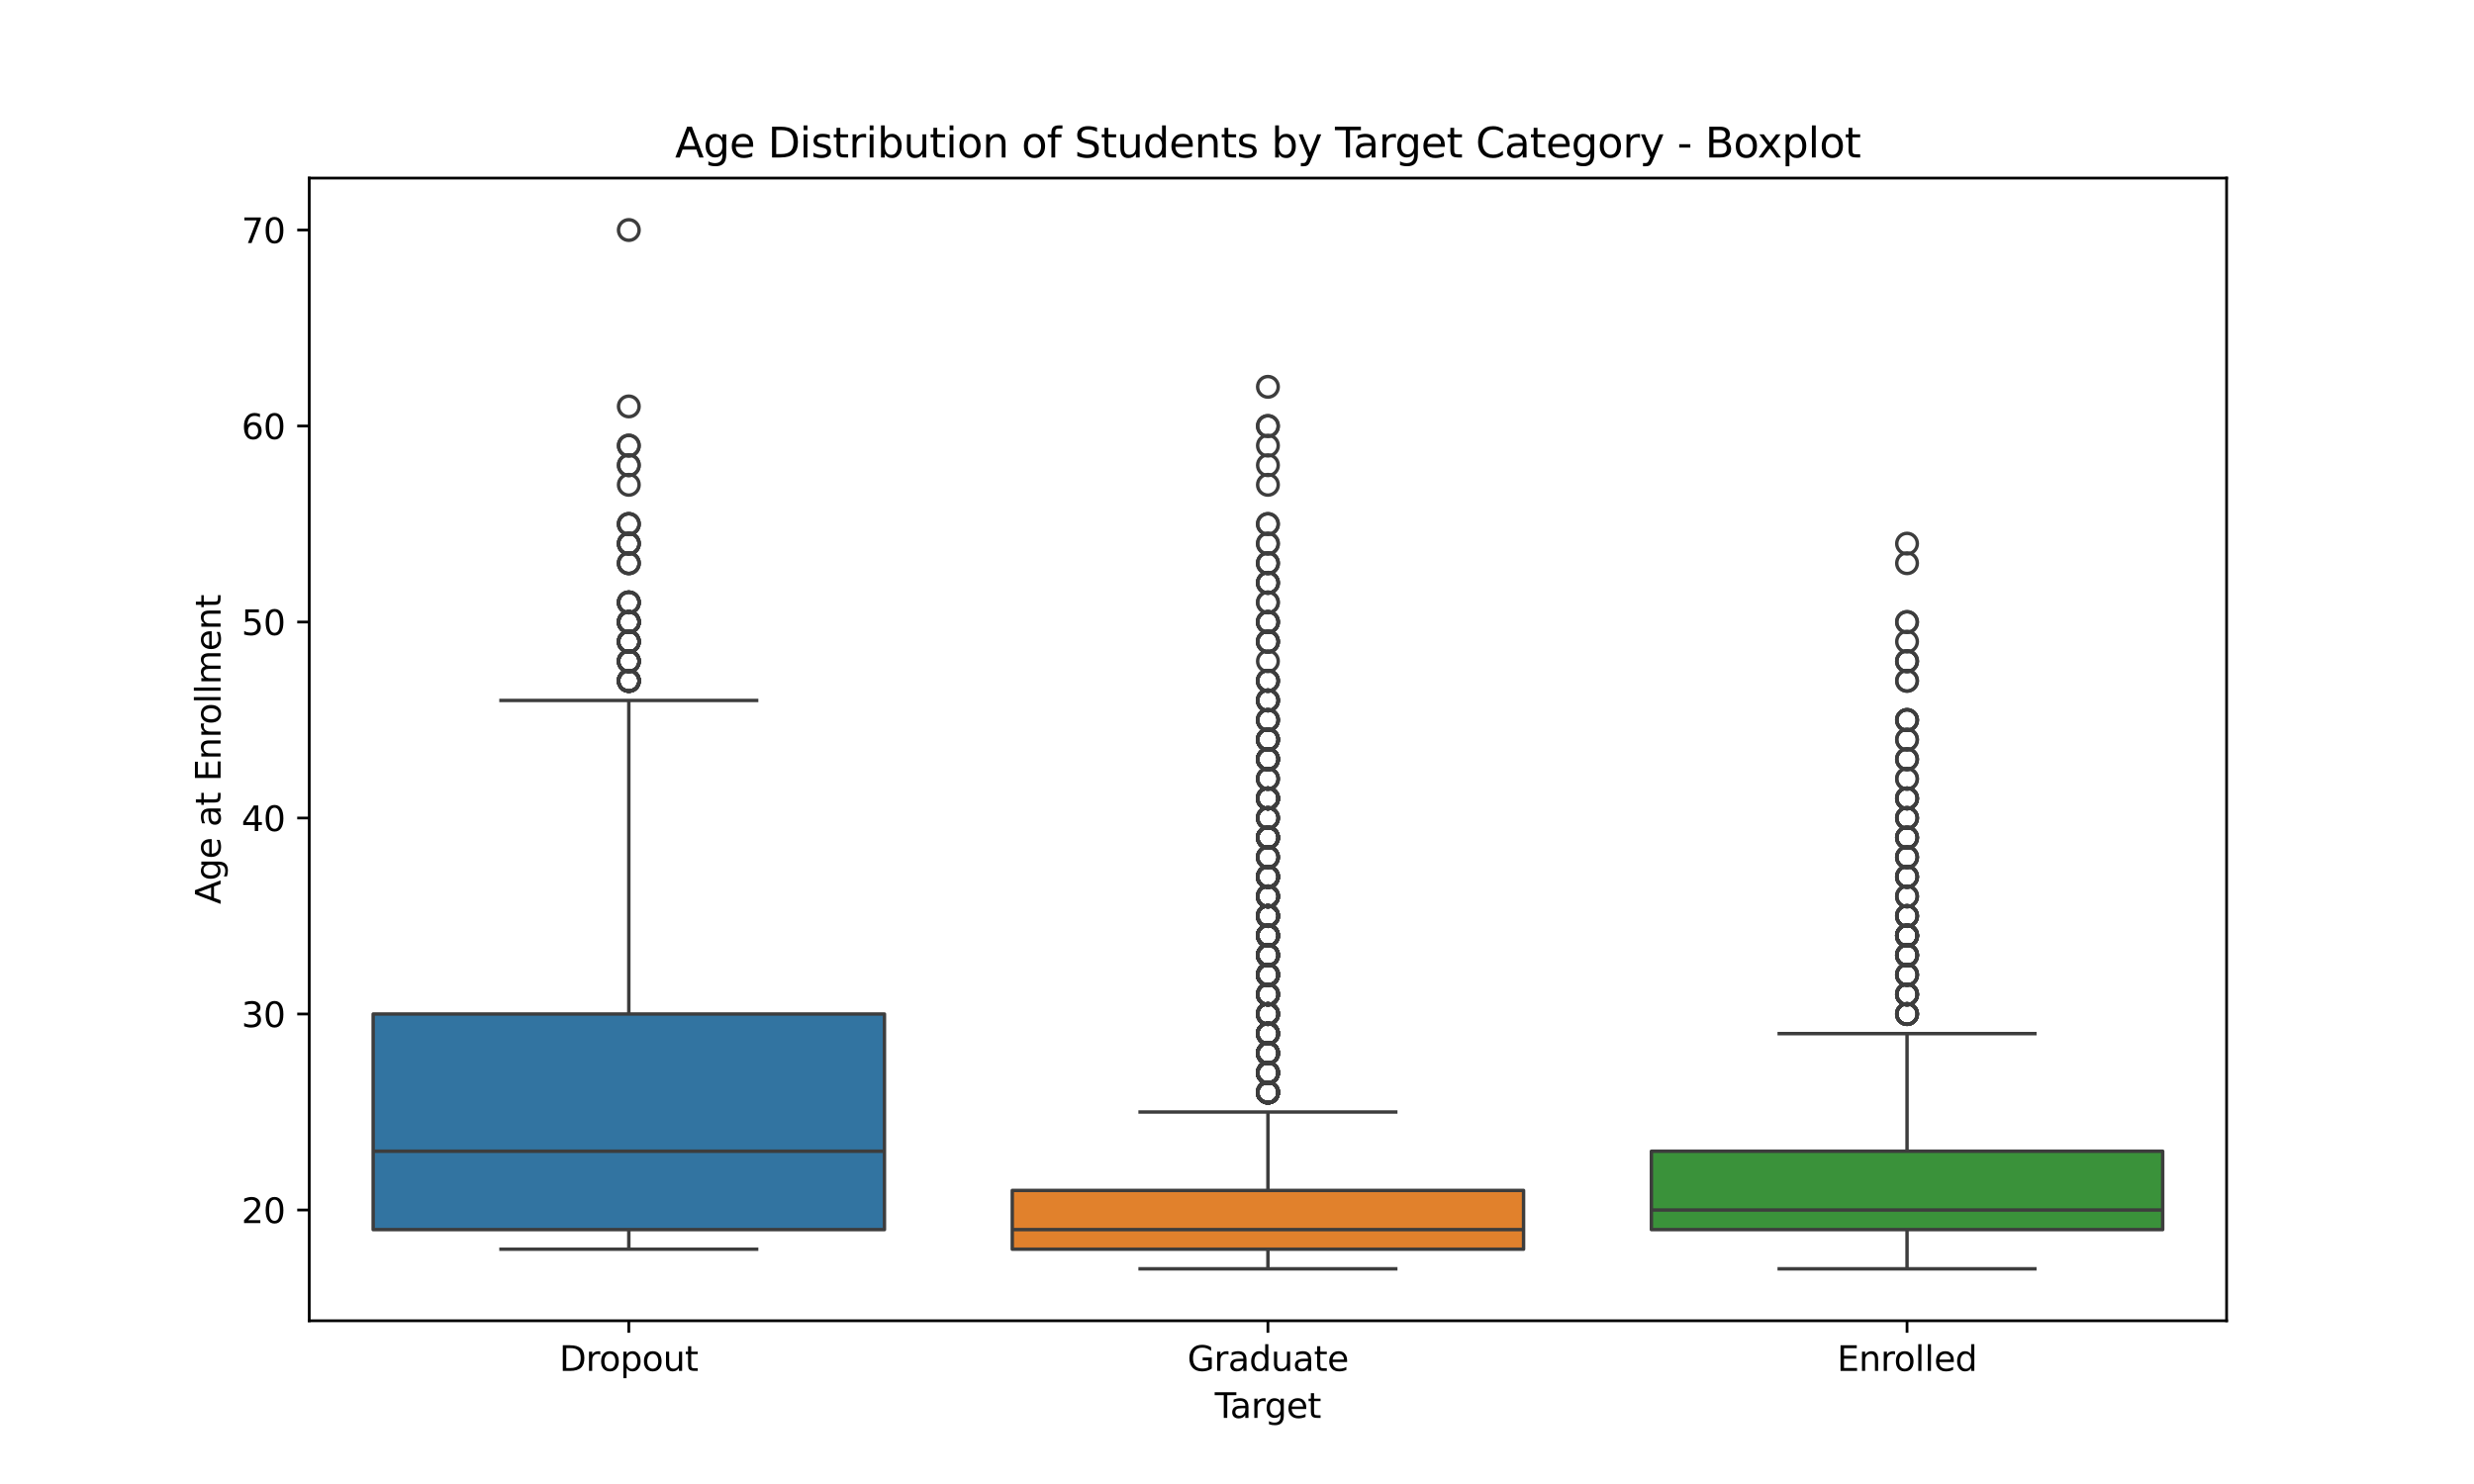 <?xml version="1.0" encoding="utf-8" standalone="no"?>
<!DOCTYPE svg PUBLIC "-//W3C//DTD SVG 1.1//EN"
  "http://www.w3.org/Graphics/SVG/1.1/DTD/svg11.dtd">
<svg xmlns:xlink="http://www.w3.org/1999/xlink" width="720pt" height="432pt" viewBox="0 0 720 432" xmlns="http://www.w3.org/2000/svg" version="1.1">
 <defs>
  <style type="text/css">*{stroke-linejoin: round; stroke-linecap: butt}</style>
 </defs>
 <g id="figure_1">
  <g id="patch_1">
   <path d="M 0 432 
L 720 432 
L 720 0 
L 0 0 
z
" style="fill: #ffffff"/>
  </g>
  <g id="axes_1">
   <g id="patch_2">
    <path d="M 90 384.48 
L 648 384.48 
L 648 51.84 
L 90 51.84 
z
" style="fill: #ffffff"/>
   </g>
   <g id="matplotlib.axis_1">
    <g id="xtick_1">
     <g id="line2d_1">
      <defs>
       <path id="m60f3e103f7" d="M 0 0 
L 0 3.5 
" style="stroke: #000000; stroke-width: 0.8"/>
      </defs>
      <g>
       <use xlink:href="#m60f3e103f7" x="183" y="384.48" style="stroke: #000000; stroke-width: 0.8"/>
      </g>
     </g>
     <g id="text_1">
      <!-- Dropout -->
      <g transform="translate(162.785 399.078) scale(0.1 -0.1)">
       <defs>
        <path id="DejaVuSans-44" d="M 1259 4147 
L 1259 519 
L 2022 519 
Q 2988 519 3436 956 
Q 3884 1394 3884 2338 
Q 3884 3275 3436 3711 
Q 2988 4147 2022 4147 
L 1259 4147 
z
M 628 4666 
L 1925 4666 
Q 3281 4666 3915 4102 
Q 4550 3538 4550 2338 
Q 4550 1131 3912 565 
Q 3275 0 1925 0 
L 628 0 
L 628 4666 
z
" transform="scale(0.016)"/>
        <path id="DejaVuSans-72" d="M 2631 2963 
Q 2534 3019 2420 3045 
Q 2306 3072 2169 3072 
Q 1681 3072 1420 2755 
Q 1159 2438 1159 1844 
L 1159 0 
L 581 0 
L 581 3500 
L 1159 3500 
L 1159 2956 
Q 1341 3275 1631 3429 
Q 1922 3584 2338 3584 
Q 2397 3584 2469 3576 
Q 2541 3569 2628 3553 
L 2631 2963 
z
" transform="scale(0.016)"/>
        <path id="DejaVuSans-6f" d="M 1959 3097 
Q 1497 3097 1228 2736 
Q 959 2375 959 1747 
Q 959 1119 1226 758 
Q 1494 397 1959 397 
Q 2419 397 2687 759 
Q 2956 1122 2956 1747 
Q 2956 2369 2687 2733 
Q 2419 3097 1959 3097 
z
M 1959 3584 
Q 2709 3584 3137 3096 
Q 3566 2609 3566 1747 
Q 3566 888 3137 398 
Q 2709 -91 1959 -91 
Q 1206 -91 779 398 
Q 353 888 353 1747 
Q 353 2609 779 3096 
Q 1206 3584 1959 3584 
z
" transform="scale(0.016)"/>
        <path id="DejaVuSans-70" d="M 1159 525 
L 1159 -1331 
L 581 -1331 
L 581 3500 
L 1159 3500 
L 1159 2969 
Q 1341 3281 1617 3432 
Q 1894 3584 2278 3584 
Q 2916 3584 3314 3078 
Q 3713 2572 3713 1747 
Q 3713 922 3314 415 
Q 2916 -91 2278 -91 
Q 1894 -91 1617 61 
Q 1341 213 1159 525 
z
M 3116 1747 
Q 3116 2381 2855 2742 
Q 2594 3103 2138 3103 
Q 1681 3103 1420 2742 
Q 1159 2381 1159 1747 
Q 1159 1113 1420 752 
Q 1681 391 2138 391 
Q 2594 391 2855 752 
Q 3116 1113 3116 1747 
z
" transform="scale(0.016)"/>
        <path id="DejaVuSans-75" d="M 544 1381 
L 544 3500 
L 1119 3500 
L 1119 1403 
Q 1119 906 1312 657 
Q 1506 409 1894 409 
Q 2359 409 2629 706 
Q 2900 1003 2900 1516 
L 2900 3500 
L 3475 3500 
L 3475 0 
L 2900 0 
L 2900 538 
Q 2691 219 2414 64 
Q 2138 -91 1772 -91 
Q 1169 -91 856 284 
Q 544 659 544 1381 
z
M 1991 3584 
L 1991 3584 
z
" transform="scale(0.016)"/>
        <path id="DejaVuSans-74" d="M 1172 4494 
L 1172 3500 
L 2356 3500 
L 2356 3053 
L 1172 3053 
L 1172 1153 
Q 1172 725 1289 603 
Q 1406 481 1766 481 
L 2356 481 
L 2356 0 
L 1766 0 
Q 1100 0 847 248 
Q 594 497 594 1153 
L 594 3053 
L 172 3053 
L 172 3500 
L 594 3500 
L 594 4494 
L 1172 4494 
z
" transform="scale(0.016)"/>
       </defs>
       <use xlink:href="#DejaVuSans-44"/>
       <use xlink:href="#DejaVuSans-72" x="77.002"/>
       <use xlink:href="#DejaVuSans-6f" x="115.865"/>
       <use xlink:href="#DejaVuSans-70" x="177.047"/>
       <use xlink:href="#DejaVuSans-6f" x="240.523"/>
       <use xlink:href="#DejaVuSans-75" x="301.705"/>
       <use xlink:href="#DejaVuSans-74" x="365.084"/>
      </g>
     </g>
    </g>
    <g id="xtick_2">
     <g id="line2d_2">
      <g>
       <use xlink:href="#m60f3e103f7" x="369" y="384.48" style="stroke: #000000; stroke-width: 0.8"/>
      </g>
     </g>
     <g id="text_2">
      <!-- Graduate -->
      <g transform="translate(345.562 399.078) scale(0.1 -0.1)">
       <defs>
        <path id="DejaVuSans-47" d="M 3809 666 
L 3809 1919 
L 2778 1919 
L 2778 2438 
L 4434 2438 
L 4434 434 
Q 4069 175 3628 42 
Q 3188 -91 2688 -91 
Q 1594 -91 976 548 
Q 359 1188 359 2328 
Q 359 3472 976 4111 
Q 1594 4750 2688 4750 
Q 3144 4750 3555 4637 
Q 3966 4525 4313 4306 
L 4313 3634 
Q 3963 3931 3569 4081 
Q 3175 4231 2741 4231 
Q 1884 4231 1454 3753 
Q 1025 3275 1025 2328 
Q 1025 1384 1454 906 
Q 1884 428 2741 428 
Q 3075 428 3337 486 
Q 3600 544 3809 666 
z
" transform="scale(0.016)"/>
        <path id="DejaVuSans-61" d="M 2194 1759 
Q 1497 1759 1228 1600 
Q 959 1441 959 1056 
Q 959 750 1161 570 
Q 1363 391 1709 391 
Q 2188 391 2477 730 
Q 2766 1069 2766 1631 
L 2766 1759 
L 2194 1759 
z
M 3341 1997 
L 3341 0 
L 2766 0 
L 2766 531 
Q 2569 213 2275 61 
Q 1981 -91 1556 -91 
Q 1019 -91 701 211 
Q 384 513 384 1019 
Q 384 1609 779 1909 
Q 1175 2209 1959 2209 
L 2766 2209 
L 2766 2266 
Q 2766 2663 2505 2880 
Q 2244 3097 1772 3097 
Q 1472 3097 1187 3025 
Q 903 2953 641 2809 
L 641 3341 
Q 956 3463 1253 3523 
Q 1550 3584 1831 3584 
Q 2591 3584 2966 3190 
Q 3341 2797 3341 1997 
z
" transform="scale(0.016)"/>
        <path id="DejaVuSans-64" d="M 2906 2969 
L 2906 4863 
L 3481 4863 
L 3481 0 
L 2906 0 
L 2906 525 
Q 2725 213 2448 61 
Q 2172 -91 1784 -91 
Q 1150 -91 751 415 
Q 353 922 353 1747 
Q 353 2572 751 3078 
Q 1150 3584 1784 3584 
Q 2172 3584 2448 3432 
Q 2725 3281 2906 2969 
z
M 947 1747 
Q 947 1113 1208 752 
Q 1469 391 1925 391 
Q 2381 391 2643 752 
Q 2906 1113 2906 1747 
Q 2906 2381 2643 2742 
Q 2381 3103 1925 3103 
Q 1469 3103 1208 2742 
Q 947 2381 947 1747 
z
" transform="scale(0.016)"/>
        <path id="DejaVuSans-65" d="M 3597 1894 
L 3597 1613 
L 953 1613 
Q 991 1019 1311 708 
Q 1631 397 2203 397 
Q 2534 397 2845 478 
Q 3156 559 3463 722 
L 3463 178 
Q 3153 47 2828 -22 
Q 2503 -91 2169 -91 
Q 1331 -91 842 396 
Q 353 884 353 1716 
Q 353 2575 817 3079 
Q 1281 3584 2069 3584 
Q 2775 3584 3186 3129 
Q 3597 2675 3597 1894 
z
M 3022 2063 
Q 3016 2534 2758 2815 
Q 2500 3097 2075 3097 
Q 1594 3097 1305 2825 
Q 1016 2553 972 2059 
L 3022 2063 
z
" transform="scale(0.016)"/>
       </defs>
       <use xlink:href="#DejaVuSans-47"/>
       <use xlink:href="#DejaVuSans-72" x="77.49"/>
       <use xlink:href="#DejaVuSans-61" x="118.604"/>
       <use xlink:href="#DejaVuSans-64" x="179.883"/>
       <use xlink:href="#DejaVuSans-75" x="243.359"/>
       <use xlink:href="#DejaVuSans-61" x="306.738"/>
       <use xlink:href="#DejaVuSans-74" x="368.018"/>
       <use xlink:href="#DejaVuSans-65" x="407.227"/>
      </g>
     </g>
    </g>
    <g id="xtick_3">
     <g id="line2d_3">
      <g>
       <use xlink:href="#m60f3e103f7" x="555" y="384.48" style="stroke: #000000; stroke-width: 0.8"/>
      </g>
     </g>
     <g id="text_3">
      <!-- Enrolled -->
      <g transform="translate(534.641 399.078) scale(0.1 -0.1)">
       <defs>
        <path id="DejaVuSans-45" d="M 628 4666 
L 3578 4666 
L 3578 4134 
L 1259 4134 
L 1259 2753 
L 3481 2753 
L 3481 2222 
L 1259 2222 
L 1259 531 
L 3634 531 
L 3634 0 
L 628 0 
L 628 4666 
z
" transform="scale(0.016)"/>
        <path id="DejaVuSans-6e" d="M 3513 2113 
L 3513 0 
L 2938 0 
L 2938 2094 
Q 2938 2591 2744 2837 
Q 2550 3084 2163 3084 
Q 1697 3084 1428 2787 
Q 1159 2491 1159 1978 
L 1159 0 
L 581 0 
L 581 3500 
L 1159 3500 
L 1159 2956 
Q 1366 3272 1645 3428 
Q 1925 3584 2291 3584 
Q 2894 3584 3203 3211 
Q 3513 2838 3513 2113 
z
" transform="scale(0.016)"/>
        <path id="DejaVuSans-6c" d="M 603 4863 
L 1178 4863 
L 1178 0 
L 603 0 
L 603 4863 
z
" transform="scale(0.016)"/>
       </defs>
       <use xlink:href="#DejaVuSans-45"/>
       <use xlink:href="#DejaVuSans-6e" x="63.184"/>
       <use xlink:href="#DejaVuSans-72" x="126.562"/>
       <use xlink:href="#DejaVuSans-6f" x="165.426"/>
       <use xlink:href="#DejaVuSans-6c" x="226.607"/>
       <use xlink:href="#DejaVuSans-6c" x="254.391"/>
       <use xlink:href="#DejaVuSans-65" x="282.174"/>
       <use xlink:href="#DejaVuSans-64" x="343.697"/>
      </g>
     </g>
    </g>
    <g id="text_4">
     <!-- Target -->
     <g transform="translate(353.528 412.757) scale(0.1 -0.1)">
      <defs>
       <path id="DejaVuSans-54" d="M -19 4666 
L 3928 4666 
L 3928 4134 
L 2272 4134 
L 2272 0 
L 1638 0 
L 1638 4134 
L -19 4134 
L -19 4666 
z
" transform="scale(0.016)"/>
       <path id="DejaVuSans-67" d="M 2906 1791 
Q 2906 2416 2648 2759 
Q 2391 3103 1925 3103 
Q 1463 3103 1205 2759 
Q 947 2416 947 1791 
Q 947 1169 1205 825 
Q 1463 481 1925 481 
Q 2391 481 2648 825 
Q 2906 1169 2906 1791 
z
M 3481 434 
Q 3481 -459 3084 -895 
Q 2688 -1331 1869 -1331 
Q 1566 -1331 1297 -1286 
Q 1028 -1241 775 -1147 
L 775 -588 
Q 1028 -725 1275 -790 
Q 1522 -856 1778 -856 
Q 2344 -856 2625 -561 
Q 2906 -266 2906 331 
L 2906 616 
Q 2728 306 2450 153 
Q 2172 0 1784 0 
Q 1141 0 747 490 
Q 353 981 353 1791 
Q 353 2603 747 3093 
Q 1141 3584 1784 3584 
Q 2172 3584 2450 3431 
Q 2728 3278 2906 2969 
L 2906 3500 
L 3481 3500 
L 3481 434 
z
" transform="scale(0.016)"/>
      </defs>
      <use xlink:href="#DejaVuSans-54"/>
      <use xlink:href="#DejaVuSans-61" x="44.584"/>
      <use xlink:href="#DejaVuSans-72" x="105.863"/>
      <use xlink:href="#DejaVuSans-67" x="145.227"/>
      <use xlink:href="#DejaVuSans-65" x="208.703"/>
      <use xlink:href="#DejaVuSans-74" x="270.227"/>
     </g>
    </g>
   </g>
   <g id="matplotlib.axis_2">
    <g id="ytick_1">
     <g id="line2d_4">
      <defs>
       <path id="m15582fe5a0" d="M 0 0 
L -3.5 0 
" style="stroke: #000000; stroke-width: 0.8"/>
      </defs>
      <g>
       <use xlink:href="#m15582fe5a0" x="90" y="352.243" style="stroke: #000000; stroke-width: 0.8"/>
      </g>
     </g>
     <g id="text_5">
      <!-- 20 -->
      <g transform="translate(70.275 356.042) scale(0.1 -0.1)">
       <defs>
        <path id="DejaVuSans-32" d="M 1228 531 
L 3431 531 
L 3431 0 
L 469 0 
L 469 531 
Q 828 903 1448 1529 
Q 2069 2156 2228 2338 
Q 2531 2678 2651 2914 
Q 2772 3150 2772 3378 
Q 2772 3750 2511 3984 
Q 2250 4219 1831 4219 
Q 1534 4219 1204 4116 
Q 875 4013 500 3803 
L 500 4441 
Q 881 4594 1212 4672 
Q 1544 4750 1819 4750 
Q 2544 4750 2975 4387 
Q 3406 4025 3406 3419 
Q 3406 3131 3298 2873 
Q 3191 2616 2906 2266 
Q 2828 2175 2409 1742 
Q 1991 1309 1228 531 
z
" transform="scale(0.016)"/>
        <path id="DejaVuSans-30" d="M 2034 4250 
Q 1547 4250 1301 3770 
Q 1056 3291 1056 2328 
Q 1056 1369 1301 889 
Q 1547 409 2034 409 
Q 2525 409 2770 889 
Q 3016 1369 3016 2328 
Q 3016 3291 2770 3770 
Q 2525 4250 2034 4250 
z
M 2034 4750 
Q 2819 4750 3233 4129 
Q 3647 3509 3647 2328 
Q 3647 1150 3233 529 
Q 2819 -91 2034 -91 
Q 1250 -91 836 529 
Q 422 1150 422 2328 
Q 422 3509 836 4129 
Q 1250 4750 2034 4750 
z
" transform="scale(0.016)"/>
       </defs>
       <use xlink:href="#DejaVuSans-32"/>
       <use xlink:href="#DejaVuSans-30" x="63.623"/>
      </g>
     </g>
    </g>
    <g id="ytick_2">
     <g id="line2d_5">
      <g>
       <use xlink:href="#m15582fe5a0" x="90" y="295.186" style="stroke: #000000; stroke-width: 0.8"/>
      </g>
     </g>
     <g id="text_6">
      <!-- 30 -->
      <g transform="translate(70.275 298.986) scale(0.1 -0.1)">
       <defs>
        <path id="DejaVuSans-33" d="M 2597 2516 
Q 3050 2419 3304 2112 
Q 3559 1806 3559 1356 
Q 3559 666 3084 287 
Q 2609 -91 1734 -91 
Q 1441 -91 1130 -33 
Q 819 25 488 141 
L 488 750 
Q 750 597 1062 519 
Q 1375 441 1716 441 
Q 2309 441 2620 675 
Q 2931 909 2931 1356 
Q 2931 1769 2642 2001 
Q 2353 2234 1838 2234 
L 1294 2234 
L 1294 2753 
L 1863 2753 
Q 2328 2753 2575 2939 
Q 2822 3125 2822 3475 
Q 2822 3834 2567 4026 
Q 2313 4219 1838 4219 
Q 1578 4219 1281 4162 
Q 984 4106 628 3988 
L 628 4550 
Q 988 4650 1302 4700 
Q 1616 4750 1894 4750 
Q 2613 4750 3031 4423 
Q 3450 4097 3450 3541 
Q 3450 3153 3228 2886 
Q 3006 2619 2597 2516 
z
" transform="scale(0.016)"/>
       </defs>
       <use xlink:href="#DejaVuSans-33"/>
       <use xlink:href="#DejaVuSans-30" x="63.623"/>
      </g>
     </g>
    </g>
    <g id="ytick_3">
     <g id="line2d_6">
      <g>
       <use xlink:href="#m15582fe5a0" x="90" y="238.13" style="stroke: #000000; stroke-width: 0.8"/>
      </g>
     </g>
     <g id="text_7">
      <!-- 40 -->
      <g transform="translate(70.275 241.929) scale(0.1 -0.1)">
       <defs>
        <path id="DejaVuSans-34" d="M 2419 4116 
L 825 1625 
L 2419 1625 
L 2419 4116 
z
M 2253 4666 
L 3047 4666 
L 3047 1625 
L 3713 1625 
L 3713 1100 
L 3047 1100 
L 3047 0 
L 2419 0 
L 2419 1100 
L 313 1100 
L 313 1709 
L 2253 4666 
z
" transform="scale(0.016)"/>
       </defs>
       <use xlink:href="#DejaVuSans-34"/>
       <use xlink:href="#DejaVuSans-30" x="63.623"/>
      </g>
     </g>
    </g>
    <g id="ytick_4">
     <g id="line2d_7">
      <g>
       <use xlink:href="#m15582fe5a0" x="90" y="181.073" style="stroke: #000000; stroke-width: 0.8"/>
      </g>
     </g>
     <g id="text_8">
      <!-- 50 -->
      <g transform="translate(70.275 184.872) scale(0.1 -0.1)">
       <defs>
        <path id="DejaVuSans-35" d="M 691 4666 
L 3169 4666 
L 3169 4134 
L 1269 4134 
L 1269 2991 
Q 1406 3038 1543 3061 
Q 1681 3084 1819 3084 
Q 2600 3084 3056 2656 
Q 3513 2228 3513 1497 
Q 3513 744 3044 326 
Q 2575 -91 1722 -91 
Q 1428 -91 1123 -41 
Q 819 9 494 109 
L 494 744 
Q 775 591 1075 516 
Q 1375 441 1709 441 
Q 2250 441 2565 725 
Q 2881 1009 2881 1497 
Q 2881 1984 2565 2268 
Q 2250 2553 1709 2553 
Q 1456 2553 1204 2497 
Q 953 2441 691 2322 
L 691 4666 
z
" transform="scale(0.016)"/>
       </defs>
       <use xlink:href="#DejaVuSans-35"/>
       <use xlink:href="#DejaVuSans-30" x="63.623"/>
      </g>
     </g>
    </g>
    <g id="ytick_5">
     <g id="line2d_8">
      <g>
       <use xlink:href="#m15582fe5a0" x="90" y="124.017" style="stroke: #000000; stroke-width: 0.8"/>
      </g>
     </g>
     <g id="text_9">
      <!-- 60 -->
      <g transform="translate(70.275 127.816) scale(0.1 -0.1)">
       <defs>
        <path id="DejaVuSans-36" d="M 2113 2584 
Q 1688 2584 1439 2293 
Q 1191 2003 1191 1497 
Q 1191 994 1439 701 
Q 1688 409 2113 409 
Q 2538 409 2786 701 
Q 3034 994 3034 1497 
Q 3034 2003 2786 2293 
Q 2538 2584 2113 2584 
z
M 3366 4563 
L 3366 3988 
Q 3128 4100 2886 4159 
Q 2644 4219 2406 4219 
Q 1781 4219 1451 3797 
Q 1122 3375 1075 2522 
Q 1259 2794 1537 2939 
Q 1816 3084 2150 3084 
Q 2853 3084 3261 2657 
Q 3669 2231 3669 1497 
Q 3669 778 3244 343 
Q 2819 -91 2113 -91 
Q 1303 -91 875 529 
Q 447 1150 447 2328 
Q 447 3434 972 4092 
Q 1497 4750 2381 4750 
Q 2619 4750 2861 4703 
Q 3103 4656 3366 4563 
z
" transform="scale(0.016)"/>
       </defs>
       <use xlink:href="#DejaVuSans-36"/>
       <use xlink:href="#DejaVuSans-30" x="63.623"/>
      </g>
     </g>
    </g>
    <g id="ytick_6">
     <g id="line2d_9">
      <g>
       <use xlink:href="#m15582fe5a0" x="90" y="66.96" style="stroke: #000000; stroke-width: 0.8"/>
      </g>
     </g>
     <g id="text_10">
      <!-- 70 -->
      <g transform="translate(70.275 70.759) scale(0.1 -0.1)">
       <defs>
        <path id="DejaVuSans-37" d="M 525 4666 
L 3525 4666 
L 3525 4397 
L 1831 0 
L 1172 0 
L 2766 4134 
L 525 4134 
L 525 4666 
z
" transform="scale(0.016)"/>
       </defs>
       <use xlink:href="#DejaVuSans-37"/>
       <use xlink:href="#DejaVuSans-30" x="63.623"/>
      </g>
     </g>
    </g>
    <g id="text_11">
     <!-- Age at Enrollment -->
     <g transform="translate(64.195 263.218) rotate(-90) scale(0.1 -0.1)">
      <defs>
       <path id="DejaVuSans-41" d="M 2188 4044 
L 1331 1722 
L 3047 1722 
L 2188 4044 
z
M 1831 4666 
L 2547 4666 
L 4325 0 
L 3669 0 
L 3244 1197 
L 1141 1197 
L 716 0 
L 50 0 
L 1831 4666 
z
" transform="scale(0.016)"/>
       <path id="DejaVuSans-20" transform="scale(0.016)"/>
       <path id="DejaVuSans-6d" d="M 3328 2828 
Q 3544 3216 3844 3400 
Q 4144 3584 4550 3584 
Q 5097 3584 5394 3201 
Q 5691 2819 5691 2113 
L 5691 0 
L 5113 0 
L 5113 2094 
Q 5113 2597 4934 2840 
Q 4756 3084 4391 3084 
Q 3944 3084 3684 2787 
Q 3425 2491 3425 1978 
L 3425 0 
L 2847 0 
L 2847 2094 
Q 2847 2600 2669 2842 
Q 2491 3084 2119 3084 
Q 1678 3084 1418 2786 
Q 1159 2488 1159 1978 
L 1159 0 
L 581 0 
L 581 3500 
L 1159 3500 
L 1159 2956 
Q 1356 3278 1631 3431 
Q 1906 3584 2284 3584 
Q 2666 3584 2933 3390 
Q 3200 3197 3328 2828 
z
" transform="scale(0.016)"/>
      </defs>
      <use xlink:href="#DejaVuSans-41"/>
      <use xlink:href="#DejaVuSans-67" x="68.408"/>
      <use xlink:href="#DejaVuSans-65" x="131.885"/>
      <use xlink:href="#DejaVuSans-20" x="193.408"/>
      <use xlink:href="#DejaVuSans-61" x="225.195"/>
      <use xlink:href="#DejaVuSans-74" x="286.475"/>
      <use xlink:href="#DejaVuSans-20" x="325.684"/>
      <use xlink:href="#DejaVuSans-45" x="357.471"/>
      <use xlink:href="#DejaVuSans-6e" x="420.654"/>
      <use xlink:href="#DejaVuSans-72" x="484.033"/>
      <use xlink:href="#DejaVuSans-6f" x="522.896"/>
      <use xlink:href="#DejaVuSans-6c" x="584.078"/>
      <use xlink:href="#DejaVuSans-6c" x="611.861"/>
      <use xlink:href="#DejaVuSans-6d" x="639.645"/>
      <use xlink:href="#DejaVuSans-65" x="737.057"/>
      <use xlink:href="#DejaVuSans-6e" x="798.58"/>
      <use xlink:href="#DejaVuSans-74" x="861.959"/>
     </g>
    </g>
   </g>
   <g id="patch_3">
    <path d="M 108.6 357.949 
L 257.4 357.949 
L 257.4 295.186 
L 108.6 295.186 
L 108.6 357.949 
z
" clip-path="url(#p9552dd3691)" style="fill: #3274a1; stroke: #3d3d3d; stroke-linejoin: miter"/>
   </g>
   <g id="line2d_10">
    <path d="M 183 357.949 
L 183 363.654 
" clip-path="url(#p9552dd3691)" style="fill: none; stroke: #3d3d3d"/>
   </g>
   <g id="line2d_11">
    <path d="M 183 295.186 
L 183 203.896 
" clip-path="url(#p9552dd3691)" style="fill: none; stroke: #3d3d3d"/>
   </g>
   <g id="line2d_12">
    <path d="M 145.8 363.654 
L 220.2 363.654 
" clip-path="url(#p9552dd3691)" style="fill: none; stroke: #3d3d3d; stroke-linecap: square"/>
   </g>
   <g id="line2d_13">
    <path d="M 145.8 203.896 
L 220.2 203.896 
" clip-path="url(#p9552dd3691)" style="fill: none; stroke: #3d3d3d; stroke-linecap: square"/>
   </g>
   <g id="line2d_14">
    <defs>
     <path id="m7f965fc5a7" d="M 0 3 
C 0.796 3 1.559 2.684 2.121 2.121 
C 2.684 1.559 3 0.796 3 0 
C 3 -0.796 2.684 -1.559 2.121 -2.121 
C 1.559 -2.684 0.796 -3 0 -3 
C -0.796 -3 -1.559 -2.684 -2.121 -2.121 
C -2.684 -1.559 -3 -0.796 -3 0 
C -3 0.796 -2.684 1.559 -2.121 2.121 
C -1.559 2.684 -0.796 3 0 3 
z
" style="stroke: #3d3d3d"/>
    </defs>
    <g clip-path="url(#p9552dd3691)">
     <use xlink:href="#m7f965fc5a7" x="183" y="152.545" style="fill-opacity: 0; stroke: #3d3d3d"/>
     <use xlink:href="#m7f965fc5a7" x="183" y="192.485" style="fill-opacity: 0; stroke: #3d3d3d"/>
     <use xlink:href="#m7f965fc5a7" x="183" y="181.073" style="fill-opacity: 0; stroke: #3d3d3d"/>
     <use xlink:href="#m7f965fc5a7" x="183" y="66.96" style="fill-opacity: 0; stroke: #3d3d3d"/>
     <use xlink:href="#m7f965fc5a7" x="183" y="192.485" style="fill-opacity: 0; stroke: #3d3d3d"/>
     <use xlink:href="#m7f965fc5a7" x="183" y="186.779" style="fill-opacity: 0; stroke: #3d3d3d"/>
     <use xlink:href="#m7f965fc5a7" x="183" y="181.073" style="fill-opacity: 0; stroke: #3d3d3d"/>
     <use xlink:href="#m7f965fc5a7" x="183" y="163.956" style="fill-opacity: 0; stroke: #3d3d3d"/>
     <use xlink:href="#m7f965fc5a7" x="183" y="198.19" style="fill-opacity: 0; stroke: #3d3d3d"/>
     <use xlink:href="#m7f965fc5a7" x="183" y="118.311" style="fill-opacity: 0; stroke: #3d3d3d"/>
     <use xlink:href="#m7f965fc5a7" x="183" y="135.428" style="fill-opacity: 0; stroke: #3d3d3d"/>
     <use xlink:href="#m7f965fc5a7" x="183" y="186.779" style="fill-opacity: 0; stroke: #3d3d3d"/>
     <use xlink:href="#m7f965fc5a7" x="183" y="135.428" style="fill-opacity: 0; stroke: #3d3d3d"/>
     <use xlink:href="#m7f965fc5a7" x="183" y="152.545" style="fill-opacity: 0; stroke: #3d3d3d"/>
     <use xlink:href="#m7f965fc5a7" x="183" y="181.073" style="fill-opacity: 0; stroke: #3d3d3d"/>
     <use xlink:href="#m7f965fc5a7" x="183" y="198.19" style="fill-opacity: 0; stroke: #3d3d3d"/>
     <use xlink:href="#m7f965fc5a7" x="183" y="192.485" style="fill-opacity: 0; stroke: #3d3d3d"/>
     <use xlink:href="#m7f965fc5a7" x="183" y="175.368" style="fill-opacity: 0; stroke: #3d3d3d"/>
     <use xlink:href="#m7f965fc5a7" x="183" y="175.368" style="fill-opacity: 0; stroke: #3d3d3d"/>
     <use xlink:href="#m7f965fc5a7" x="183" y="198.19" style="fill-opacity: 0; stroke: #3d3d3d"/>
     <use xlink:href="#m7f965fc5a7" x="183" y="192.485" style="fill-opacity: 0; stroke: #3d3d3d"/>
     <use xlink:href="#m7f965fc5a7" x="183" y="186.779" style="fill-opacity: 0; stroke: #3d3d3d"/>
     <use xlink:href="#m7f965fc5a7" x="183" y="158.251" style="fill-opacity: 0; stroke: #3d3d3d"/>
     <use xlink:href="#m7f965fc5a7" x="183" y="181.073" style="fill-opacity: 0; stroke: #3d3d3d"/>
     <use xlink:href="#m7f965fc5a7" x="183" y="129.722" style="fill-opacity: 0; stroke: #3d3d3d"/>
     <use xlink:href="#m7f965fc5a7" x="183" y="198.19" style="fill-opacity: 0; stroke: #3d3d3d"/>
     <use xlink:href="#m7f965fc5a7" x="183" y="186.779" style="fill-opacity: 0; stroke: #3d3d3d"/>
     <use xlink:href="#m7f965fc5a7" x="183" y="181.073" style="fill-opacity: 0; stroke: #3d3d3d"/>
     <use xlink:href="#m7f965fc5a7" x="183" y="198.19" style="fill-opacity: 0; stroke: #3d3d3d"/>
     <use xlink:href="#m7f965fc5a7" x="183" y="175.368" style="fill-opacity: 0; stroke: #3d3d3d"/>
     <use xlink:href="#m7f965fc5a7" x="183" y="198.19" style="fill-opacity: 0; stroke: #3d3d3d"/>
     <use xlink:href="#m7f965fc5a7" x="183" y="181.073" style="fill-opacity: 0; stroke: #3d3d3d"/>
     <use xlink:href="#m7f965fc5a7" x="183" y="186.779" style="fill-opacity: 0; stroke: #3d3d3d"/>
     <use xlink:href="#m7f965fc5a7" x="183" y="198.19" style="fill-opacity: 0; stroke: #3d3d3d"/>
     <use xlink:href="#m7f965fc5a7" x="183" y="192.485" style="fill-opacity: 0; stroke: #3d3d3d"/>
     <use xlink:href="#m7f965fc5a7" x="183" y="163.956" style="fill-opacity: 0; stroke: #3d3d3d"/>
     <use xlink:href="#m7f965fc5a7" x="183" y="158.251" style="fill-opacity: 0; stroke: #3d3d3d"/>
     <use xlink:href="#m7f965fc5a7" x="183" y="181.073" style="fill-opacity: 0; stroke: #3d3d3d"/>
     <use xlink:href="#m7f965fc5a7" x="183" y="181.073" style="fill-opacity: 0; stroke: #3d3d3d"/>
     <use xlink:href="#m7f965fc5a7" x="183" y="158.251" style="fill-opacity: 0; stroke: #3d3d3d"/>
     <use xlink:href="#m7f965fc5a7" x="183" y="198.19" style="fill-opacity: 0; stroke: #3d3d3d"/>
     <use xlink:href="#m7f965fc5a7" x="183" y="192.485" style="fill-opacity: 0; stroke: #3d3d3d"/>
     <use xlink:href="#m7f965fc5a7" x="183" y="175.368" style="fill-opacity: 0; stroke: #3d3d3d"/>
     <use xlink:href="#m7f965fc5a7" x="183" y="175.368" style="fill-opacity: 0; stroke: #3d3d3d"/>
     <use xlink:href="#m7f965fc5a7" x="183" y="141.134" style="fill-opacity: 0; stroke: #3d3d3d"/>
     <use xlink:href="#m7f965fc5a7" x="183" y="129.722" style="fill-opacity: 0; stroke: #3d3d3d"/>
     <use xlink:href="#m7f965fc5a7" x="183" y="181.073" style="fill-opacity: 0; stroke: #3d3d3d"/>
     <use xlink:href="#m7f965fc5a7" x="183" y="186.779" style="fill-opacity: 0; stroke: #3d3d3d"/>
     <use xlink:href="#m7f965fc5a7" x="183" y="186.779" style="fill-opacity: 0; stroke: #3d3d3d"/>
     <use xlink:href="#m7f965fc5a7" x="183" y="198.19" style="fill-opacity: 0; stroke: #3d3d3d"/>
     <use xlink:href="#m7f965fc5a7" x="183" y="163.956" style="fill-opacity: 0; stroke: #3d3d3d"/>
     <use xlink:href="#m7f965fc5a7" x="183" y="158.251" style="fill-opacity: 0; stroke: #3d3d3d"/>
     <use xlink:href="#m7f965fc5a7" x="183" y="198.19" style="fill-opacity: 0; stroke: #3d3d3d"/>
     <use xlink:href="#m7f965fc5a7" x="183" y="152.545" style="fill-opacity: 0; stroke: #3d3d3d"/>
     <use xlink:href="#m7f965fc5a7" x="183" y="192.485" style="fill-opacity: 0; stroke: #3d3d3d"/>
     <use xlink:href="#m7f965fc5a7" x="183" y="198.19" style="fill-opacity: 0; stroke: #3d3d3d"/>
    </g>
   </g>
   <g id="patch_4">
    <path d="M 294.6 363.654 
L 443.4 363.654 
L 443.4 346.537 
L 294.6 346.537 
L 294.6 363.654 
z
" clip-path="url(#p9552dd3691)" style="fill: #e1812c; stroke: #3d3d3d; stroke-linejoin: miter"/>
   </g>
   <g id="line2d_15">
    <path d="M 369 363.654 
L 369 369.36 
" clip-path="url(#p9552dd3691)" style="fill: none; stroke: #3d3d3d"/>
   </g>
   <g id="line2d_16">
    <path d="M 369 346.537 
L 369 323.715 
" clip-path="url(#p9552dd3691)" style="fill: none; stroke: #3d3d3d"/>
   </g>
   <g id="line2d_17">
    <path d="M 331.8 369.36 
L 406.2 369.36 
" clip-path="url(#p9552dd3691)" style="fill: none; stroke: #3d3d3d; stroke-linecap: square"/>
   </g>
   <g id="line2d_18">
    <path d="M 331.8 323.715 
L 406.2 323.715 
" clip-path="url(#p9552dd3691)" style="fill: none; stroke: #3d3d3d; stroke-linecap: square"/>
   </g>
   <g id="line2d_19">
    <g clip-path="url(#p9552dd3691)">
     <use xlink:href="#m7f965fc5a7" x="369" y="209.602" style="fill-opacity: 0; stroke: #3d3d3d"/>
     <use xlink:href="#m7f965fc5a7" x="369" y="181.073" style="fill-opacity: 0; stroke: #3d3d3d"/>
     <use xlink:href="#m7f965fc5a7" x="369" y="272.364" style="fill-opacity: 0; stroke: #3d3d3d"/>
     <use xlink:href="#m7f965fc5a7" x="369" y="243.835" style="fill-opacity: 0; stroke: #3d3d3d"/>
     <use xlink:href="#m7f965fc5a7" x="369" y="278.069" style="fill-opacity: 0; stroke: #3d3d3d"/>
     <use xlink:href="#m7f965fc5a7" x="369" y="278.069" style="fill-opacity: 0; stroke: #3d3d3d"/>
     <use xlink:href="#m7f965fc5a7" x="369" y="215.307" style="fill-opacity: 0; stroke: #3d3d3d"/>
     <use xlink:href="#m7f965fc5a7" x="369" y="221.013" style="fill-opacity: 0; stroke: #3d3d3d"/>
     <use xlink:href="#m7f965fc5a7" x="369" y="300.892" style="fill-opacity: 0; stroke: #3d3d3d"/>
     <use xlink:href="#m7f965fc5a7" x="369" y="318.009" style="fill-opacity: 0; stroke: #3d3d3d"/>
     <use xlink:href="#m7f965fc5a7" x="369" y="312.303" style="fill-opacity: 0; stroke: #3d3d3d"/>
     <use xlink:href="#m7f965fc5a7" x="369" y="266.658" style="fill-opacity: 0; stroke: #3d3d3d"/>
     <use xlink:href="#m7f965fc5a7" x="369" y="278.069" style="fill-opacity: 0; stroke: #3d3d3d"/>
     <use xlink:href="#m7f965fc5a7" x="369" y="209.602" style="fill-opacity: 0; stroke: #3d3d3d"/>
     <use xlink:href="#m7f965fc5a7" x="369" y="300.892" style="fill-opacity: 0; stroke: #3d3d3d"/>
     <use xlink:href="#m7f965fc5a7" x="369" y="198.19" style="fill-opacity: 0; stroke: #3d3d3d"/>
     <use xlink:href="#m7f965fc5a7" x="369" y="289.481" style="fill-opacity: 0; stroke: #3d3d3d"/>
     <use xlink:href="#m7f965fc5a7" x="369" y="283.775" style="fill-opacity: 0; stroke: #3d3d3d"/>
     <use xlink:href="#m7f965fc5a7" x="369" y="318.009" style="fill-opacity: 0; stroke: #3d3d3d"/>
     <use xlink:href="#m7f965fc5a7" x="369" y="238.13" style="fill-opacity: 0; stroke: #3d3d3d"/>
     <use xlink:href="#m7f965fc5a7" x="369" y="278.069" style="fill-opacity: 0; stroke: #3d3d3d"/>
     <use xlink:href="#m7f965fc5a7" x="369" y="266.658" style="fill-opacity: 0; stroke: #3d3d3d"/>
     <use xlink:href="#m7f965fc5a7" x="369" y="243.835" style="fill-opacity: 0; stroke: #3d3d3d"/>
     <use xlink:href="#m7f965fc5a7" x="369" y="215.307" style="fill-opacity: 0; stroke: #3d3d3d"/>
     <use xlink:href="#m7f965fc5a7" x="369" y="181.073" style="fill-opacity: 0; stroke: #3d3d3d"/>
     <use xlink:href="#m7f965fc5a7" x="369" y="266.658" style="fill-opacity: 0; stroke: #3d3d3d"/>
     <use xlink:href="#m7f965fc5a7" x="369" y="306.598" style="fill-opacity: 0; stroke: #3d3d3d"/>
     <use xlink:href="#m7f965fc5a7" x="369" y="312.303" style="fill-opacity: 0; stroke: #3d3d3d"/>
     <use xlink:href="#m7f965fc5a7" x="369" y="318.009" style="fill-opacity: 0; stroke: #3d3d3d"/>
     <use xlink:href="#m7f965fc5a7" x="369" y="295.186" style="fill-opacity: 0; stroke: #3d3d3d"/>
     <use xlink:href="#m7f965fc5a7" x="369" y="312.303" style="fill-opacity: 0; stroke: #3d3d3d"/>
     <use xlink:href="#m7f965fc5a7" x="369" y="260.952" style="fill-opacity: 0; stroke: #3d3d3d"/>
     <use xlink:href="#m7f965fc5a7" x="369" y="215.307" style="fill-opacity: 0; stroke: #3d3d3d"/>
     <use xlink:href="#m7f965fc5a7" x="369" y="260.952" style="fill-opacity: 0; stroke: #3d3d3d"/>
     <use xlink:href="#m7f965fc5a7" x="369" y="306.598" style="fill-opacity: 0; stroke: #3d3d3d"/>
     <use xlink:href="#m7f965fc5a7" x="369" y="181.073" style="fill-opacity: 0; stroke: #3d3d3d"/>
     <use xlink:href="#m7f965fc5a7" x="369" y="306.598" style="fill-opacity: 0; stroke: #3d3d3d"/>
     <use xlink:href="#m7f965fc5a7" x="369" y="312.303" style="fill-opacity: 0; stroke: #3d3d3d"/>
     <use xlink:href="#m7f965fc5a7" x="369" y="312.303" style="fill-opacity: 0; stroke: #3d3d3d"/>
     <use xlink:href="#m7f965fc5a7" x="369" y="312.303" style="fill-opacity: 0; stroke: #3d3d3d"/>
     <use xlink:href="#m7f965fc5a7" x="369" y="318.009" style="fill-opacity: 0; stroke: #3d3d3d"/>
     <use xlink:href="#m7f965fc5a7" x="369" y="312.303" style="fill-opacity: 0; stroke: #3d3d3d"/>
     <use xlink:href="#m7f965fc5a7" x="369" y="306.598" style="fill-opacity: 0; stroke: #3d3d3d"/>
     <use xlink:href="#m7f965fc5a7" x="369" y="186.779" style="fill-opacity: 0; stroke: #3d3d3d"/>
     <use xlink:href="#m7f965fc5a7" x="369" y="203.896" style="fill-opacity: 0; stroke: #3d3d3d"/>
     <use xlink:href="#m7f965fc5a7" x="369" y="221.013" style="fill-opacity: 0; stroke: #3d3d3d"/>
     <use xlink:href="#m7f965fc5a7" x="369" y="232.424" style="fill-opacity: 0; stroke: #3d3d3d"/>
     <use xlink:href="#m7f965fc5a7" x="369" y="215.307" style="fill-opacity: 0; stroke: #3d3d3d"/>
     <use xlink:href="#m7f965fc5a7" x="369" y="209.602" style="fill-opacity: 0; stroke: #3d3d3d"/>
     <use xlink:href="#m7f965fc5a7" x="369" y="198.19" style="fill-opacity: 0; stroke: #3d3d3d"/>
     <use xlink:href="#m7f965fc5a7" x="369" y="232.424" style="fill-opacity: 0; stroke: #3d3d3d"/>
     <use xlink:href="#m7f965fc5a7" x="369" y="124.017" style="fill-opacity: 0; stroke: #3d3d3d"/>
     <use xlink:href="#m7f965fc5a7" x="369" y="198.19" style="fill-opacity: 0; stroke: #3d3d3d"/>
     <use xlink:href="#m7f965fc5a7" x="369" y="278.069" style="fill-opacity: 0; stroke: #3d3d3d"/>
     <use xlink:href="#m7f965fc5a7" x="369" y="221.013" style="fill-opacity: 0; stroke: #3d3d3d"/>
     <use xlink:href="#m7f965fc5a7" x="369" y="215.307" style="fill-opacity: 0; stroke: #3d3d3d"/>
     <use xlink:href="#m7f965fc5a7" x="369" y="175.368" style="fill-opacity: 0; stroke: #3d3d3d"/>
     <use xlink:href="#m7f965fc5a7" x="369" y="272.364" style="fill-opacity: 0; stroke: #3d3d3d"/>
     <use xlink:href="#m7f965fc5a7" x="369" y="169.662" style="fill-opacity: 0; stroke: #3d3d3d"/>
     <use xlink:href="#m7f965fc5a7" x="369" y="306.598" style="fill-opacity: 0; stroke: #3d3d3d"/>
     <use xlink:href="#m7f965fc5a7" x="369" y="203.896" style="fill-opacity: 0; stroke: #3d3d3d"/>
     <use xlink:href="#m7f965fc5a7" x="369" y="312.303" style="fill-opacity: 0; stroke: #3d3d3d"/>
     <use xlink:href="#m7f965fc5a7" x="369" y="232.424" style="fill-opacity: 0; stroke: #3d3d3d"/>
     <use xlink:href="#m7f965fc5a7" x="369" y="255.247" style="fill-opacity: 0; stroke: #3d3d3d"/>
     <use xlink:href="#m7f965fc5a7" x="369" y="318.009" style="fill-opacity: 0; stroke: #3d3d3d"/>
     <use xlink:href="#m7f965fc5a7" x="369" y="158.251" style="fill-opacity: 0; stroke: #3d3d3d"/>
     <use xlink:href="#m7f965fc5a7" x="369" y="272.364" style="fill-opacity: 0; stroke: #3d3d3d"/>
     <use xlink:href="#m7f965fc5a7" x="369" y="272.364" style="fill-opacity: 0; stroke: #3d3d3d"/>
     <use xlink:href="#m7f965fc5a7" x="369" y="295.186" style="fill-opacity: 0; stroke: #3d3d3d"/>
     <use xlink:href="#m7f965fc5a7" x="369" y="272.364" style="fill-opacity: 0; stroke: #3d3d3d"/>
     <use xlink:href="#m7f965fc5a7" x="369" y="163.956" style="fill-opacity: 0; stroke: #3d3d3d"/>
     <use xlink:href="#m7f965fc5a7" x="369" y="318.009" style="fill-opacity: 0; stroke: #3d3d3d"/>
     <use xlink:href="#m7f965fc5a7" x="369" y="312.303" style="fill-opacity: 0; stroke: #3d3d3d"/>
     <use xlink:href="#m7f965fc5a7" x="369" y="226.718" style="fill-opacity: 0; stroke: #3d3d3d"/>
     <use xlink:href="#m7f965fc5a7" x="369" y="221.013" style="fill-opacity: 0; stroke: #3d3d3d"/>
     <use xlink:href="#m7f965fc5a7" x="369" y="232.424" style="fill-opacity: 0; stroke: #3d3d3d"/>
     <use xlink:href="#m7f965fc5a7" x="369" y="300.892" style="fill-opacity: 0; stroke: #3d3d3d"/>
     <use xlink:href="#m7f965fc5a7" x="369" y="266.658" style="fill-opacity: 0; stroke: #3d3d3d"/>
     <use xlink:href="#m7f965fc5a7" x="369" y="318.009" style="fill-opacity: 0; stroke: #3d3d3d"/>
     <use xlink:href="#m7f965fc5a7" x="369" y="283.775" style="fill-opacity: 0; stroke: #3d3d3d"/>
     <use xlink:href="#m7f965fc5a7" x="369" y="283.775" style="fill-opacity: 0; stroke: #3d3d3d"/>
     <use xlink:href="#m7f965fc5a7" x="369" y="295.186" style="fill-opacity: 0; stroke: #3d3d3d"/>
     <use xlink:href="#m7f965fc5a7" x="369" y="238.13" style="fill-opacity: 0; stroke: #3d3d3d"/>
     <use xlink:href="#m7f965fc5a7" x="369" y="192.485" style="fill-opacity: 0; stroke: #3d3d3d"/>
     <use xlink:href="#m7f965fc5a7" x="369" y="306.598" style="fill-opacity: 0; stroke: #3d3d3d"/>
     <use xlink:href="#m7f965fc5a7" x="369" y="289.481" style="fill-opacity: 0; stroke: #3d3d3d"/>
     <use xlink:href="#m7f965fc5a7" x="369" y="278.069" style="fill-opacity: 0; stroke: #3d3d3d"/>
     <use xlink:href="#m7f965fc5a7" x="369" y="238.13" style="fill-opacity: 0; stroke: #3d3d3d"/>
     <use xlink:href="#m7f965fc5a7" x="369" y="312.303" style="fill-opacity: 0; stroke: #3d3d3d"/>
     <use xlink:href="#m7f965fc5a7" x="369" y="306.598" style="fill-opacity: 0; stroke: #3d3d3d"/>
     <use xlink:href="#m7f965fc5a7" x="369" y="232.424" style="fill-opacity: 0; stroke: #3d3d3d"/>
     <use xlink:href="#m7f965fc5a7" x="369" y="266.658" style="fill-opacity: 0; stroke: #3d3d3d"/>
     <use xlink:href="#m7f965fc5a7" x="369" y="255.247" style="fill-opacity: 0; stroke: #3d3d3d"/>
     <use xlink:href="#m7f965fc5a7" x="369" y="243.835" style="fill-opacity: 0; stroke: #3d3d3d"/>
     <use xlink:href="#m7f965fc5a7" x="369" y="300.892" style="fill-opacity: 0; stroke: #3d3d3d"/>
     <use xlink:href="#m7f965fc5a7" x="369" y="283.775" style="fill-opacity: 0; stroke: #3d3d3d"/>
     <use xlink:href="#m7f965fc5a7" x="369" y="312.303" style="fill-opacity: 0; stroke: #3d3d3d"/>
     <use xlink:href="#m7f965fc5a7" x="369" y="266.658" style="fill-opacity: 0; stroke: #3d3d3d"/>
     <use xlink:href="#m7f965fc5a7" x="369" y="278.069" style="fill-opacity: 0; stroke: #3d3d3d"/>
     <use xlink:href="#m7f965fc5a7" x="369" y="272.364" style="fill-opacity: 0; stroke: #3d3d3d"/>
     <use xlink:href="#m7f965fc5a7" x="369" y="283.775" style="fill-opacity: 0; stroke: #3d3d3d"/>
     <use xlink:href="#m7f965fc5a7" x="369" y="300.892" style="fill-opacity: 0; stroke: #3d3d3d"/>
     <use xlink:href="#m7f965fc5a7" x="369" y="312.303" style="fill-opacity: 0; stroke: #3d3d3d"/>
     <use xlink:href="#m7f965fc5a7" x="369" y="289.481" style="fill-opacity: 0; stroke: #3d3d3d"/>
     <use xlink:href="#m7f965fc5a7" x="369" y="266.658" style="fill-opacity: 0; stroke: #3d3d3d"/>
     <use xlink:href="#m7f965fc5a7" x="369" y="272.364" style="fill-opacity: 0; stroke: #3d3d3d"/>
     <use xlink:href="#m7f965fc5a7" x="369" y="243.835" style="fill-opacity: 0; stroke: #3d3d3d"/>
     <use xlink:href="#m7f965fc5a7" x="369" y="318.009" style="fill-opacity: 0; stroke: #3d3d3d"/>
     <use xlink:href="#m7f965fc5a7" x="369" y="300.892" style="fill-opacity: 0; stroke: #3d3d3d"/>
     <use xlink:href="#m7f965fc5a7" x="369" y="278.069" style="fill-opacity: 0; stroke: #3d3d3d"/>
     <use xlink:href="#m7f965fc5a7" x="369" y="300.892" style="fill-opacity: 0; stroke: #3d3d3d"/>
     <use xlink:href="#m7f965fc5a7" x="369" y="306.598" style="fill-opacity: 0; stroke: #3d3d3d"/>
     <use xlink:href="#m7f965fc5a7" x="369" y="129.722" style="fill-opacity: 0; stroke: #3d3d3d"/>
     <use xlink:href="#m7f965fc5a7" x="369" y="266.658" style="fill-opacity: 0; stroke: #3d3d3d"/>
     <use xlink:href="#m7f965fc5a7" x="369" y="186.779" style="fill-opacity: 0; stroke: #3d3d3d"/>
     <use xlink:href="#m7f965fc5a7" x="369" y="169.662" style="fill-opacity: 0; stroke: #3d3d3d"/>
     <use xlink:href="#m7f965fc5a7" x="369" y="295.186" style="fill-opacity: 0; stroke: #3d3d3d"/>
     <use xlink:href="#m7f965fc5a7" x="369" y="203.896" style="fill-opacity: 0; stroke: #3d3d3d"/>
     <use xlink:href="#m7f965fc5a7" x="369" y="260.952" style="fill-opacity: 0; stroke: #3d3d3d"/>
     <use xlink:href="#m7f965fc5a7" x="369" y="163.956" style="fill-opacity: 0; stroke: #3d3d3d"/>
     <use xlink:href="#m7f965fc5a7" x="369" y="169.662" style="fill-opacity: 0; stroke: #3d3d3d"/>
     <use xlink:href="#m7f965fc5a7" x="369" y="186.779" style="fill-opacity: 0; stroke: #3d3d3d"/>
     <use xlink:href="#m7f965fc5a7" x="369" y="255.247" style="fill-opacity: 0; stroke: #3d3d3d"/>
     <use xlink:href="#m7f965fc5a7" x="369" y="312.303" style="fill-opacity: 0; stroke: #3d3d3d"/>
     <use xlink:href="#m7f965fc5a7" x="369" y="312.303" style="fill-opacity: 0; stroke: #3d3d3d"/>
     <use xlink:href="#m7f965fc5a7" x="369" y="266.658" style="fill-opacity: 0; stroke: #3d3d3d"/>
     <use xlink:href="#m7f965fc5a7" x="369" y="300.892" style="fill-opacity: 0; stroke: #3d3d3d"/>
     <use xlink:href="#m7f965fc5a7" x="369" y="255.247" style="fill-opacity: 0; stroke: #3d3d3d"/>
     <use xlink:href="#m7f965fc5a7" x="369" y="312.303" style="fill-opacity: 0; stroke: #3d3d3d"/>
     <use xlink:href="#m7f965fc5a7" x="369" y="260.952" style="fill-opacity: 0; stroke: #3d3d3d"/>
     <use xlink:href="#m7f965fc5a7" x="369" y="278.069" style="fill-opacity: 0; stroke: #3d3d3d"/>
     <use xlink:href="#m7f965fc5a7" x="369" y="312.303" style="fill-opacity: 0; stroke: #3d3d3d"/>
     <use xlink:href="#m7f965fc5a7" x="369" y="318.009" style="fill-opacity: 0; stroke: #3d3d3d"/>
     <use xlink:href="#m7f965fc5a7" x="369" y="289.481" style="fill-opacity: 0; stroke: #3d3d3d"/>
     <use xlink:href="#m7f965fc5a7" x="369" y="312.303" style="fill-opacity: 0; stroke: #3d3d3d"/>
     <use xlink:href="#m7f965fc5a7" x="369" y="318.009" style="fill-opacity: 0; stroke: #3d3d3d"/>
     <use xlink:href="#m7f965fc5a7" x="369" y="289.481" style="fill-opacity: 0; stroke: #3d3d3d"/>
     <use xlink:href="#m7f965fc5a7" x="369" y="272.364" style="fill-opacity: 0; stroke: #3d3d3d"/>
     <use xlink:href="#m7f965fc5a7" x="369" y="318.009" style="fill-opacity: 0; stroke: #3d3d3d"/>
     <use xlink:href="#m7f965fc5a7" x="369" y="295.186" style="fill-opacity: 0; stroke: #3d3d3d"/>
     <use xlink:href="#m7f965fc5a7" x="369" y="289.481" style="fill-opacity: 0; stroke: #3d3d3d"/>
     <use xlink:href="#m7f965fc5a7" x="369" y="283.775" style="fill-opacity: 0; stroke: #3d3d3d"/>
     <use xlink:href="#m7f965fc5a7" x="369" y="283.775" style="fill-opacity: 0; stroke: #3d3d3d"/>
     <use xlink:href="#m7f965fc5a7" x="369" y="306.598" style="fill-opacity: 0; stroke: #3d3d3d"/>
     <use xlink:href="#m7f965fc5a7" x="369" y="215.307" style="fill-opacity: 0; stroke: #3d3d3d"/>
     <use xlink:href="#m7f965fc5a7" x="369" y="215.307" style="fill-opacity: 0; stroke: #3d3d3d"/>
     <use xlink:href="#m7f965fc5a7" x="369" y="318.009" style="fill-opacity: 0; stroke: #3d3d3d"/>
     <use xlink:href="#m7f965fc5a7" x="369" y="186.779" style="fill-opacity: 0; stroke: #3d3d3d"/>
     <use xlink:href="#m7f965fc5a7" x="369" y="255.247" style="fill-opacity: 0; stroke: #3d3d3d"/>
     <use xlink:href="#m7f965fc5a7" x="369" y="226.718" style="fill-opacity: 0; stroke: #3d3d3d"/>
     <use xlink:href="#m7f965fc5a7" x="369" y="278.069" style="fill-opacity: 0; stroke: #3d3d3d"/>
     <use xlink:href="#m7f965fc5a7" x="369" y="306.598" style="fill-opacity: 0; stroke: #3d3d3d"/>
     <use xlink:href="#m7f965fc5a7" x="369" y="232.424" style="fill-opacity: 0; stroke: #3d3d3d"/>
     <use xlink:href="#m7f965fc5a7" x="369" y="186.779" style="fill-opacity: 0; stroke: #3d3d3d"/>
     <use xlink:href="#m7f965fc5a7" x="369" y="306.598" style="fill-opacity: 0; stroke: #3d3d3d"/>
     <use xlink:href="#m7f965fc5a7" x="369" y="238.13" style="fill-opacity: 0; stroke: #3d3d3d"/>
     <use xlink:href="#m7f965fc5a7" x="369" y="272.364" style="fill-opacity: 0; stroke: #3d3d3d"/>
     <use xlink:href="#m7f965fc5a7" x="369" y="266.658" style="fill-opacity: 0; stroke: #3d3d3d"/>
     <use xlink:href="#m7f965fc5a7" x="369" y="215.307" style="fill-opacity: 0; stroke: #3d3d3d"/>
     <use xlink:href="#m7f965fc5a7" x="369" y="289.481" style="fill-opacity: 0; stroke: #3d3d3d"/>
     <use xlink:href="#m7f965fc5a7" x="369" y="169.662" style="fill-opacity: 0; stroke: #3d3d3d"/>
     <use xlink:href="#m7f965fc5a7" x="369" y="266.658" style="fill-opacity: 0; stroke: #3d3d3d"/>
     <use xlink:href="#m7f965fc5a7" x="369" y="260.952" style="fill-opacity: 0; stroke: #3d3d3d"/>
     <use xlink:href="#m7f965fc5a7" x="369" y="232.424" style="fill-opacity: 0; stroke: #3d3d3d"/>
     <use xlink:href="#m7f965fc5a7" x="369" y="221.013" style="fill-opacity: 0; stroke: #3d3d3d"/>
     <use xlink:href="#m7f965fc5a7" x="369" y="260.952" style="fill-opacity: 0; stroke: #3d3d3d"/>
     <use xlink:href="#m7f965fc5a7" x="369" y="283.775" style="fill-opacity: 0; stroke: #3d3d3d"/>
     <use xlink:href="#m7f965fc5a7" x="369" y="283.775" style="fill-opacity: 0; stroke: #3d3d3d"/>
     <use xlink:href="#m7f965fc5a7" x="369" y="163.956" style="fill-opacity: 0; stroke: #3d3d3d"/>
     <use xlink:href="#m7f965fc5a7" x="369" y="152.545" style="fill-opacity: 0; stroke: #3d3d3d"/>
     <use xlink:href="#m7f965fc5a7" x="369" y="306.598" style="fill-opacity: 0; stroke: #3d3d3d"/>
     <use xlink:href="#m7f965fc5a7" x="369" y="278.069" style="fill-opacity: 0; stroke: #3d3d3d"/>
     <use xlink:href="#m7f965fc5a7" x="369" y="209.602" style="fill-opacity: 0; stroke: #3d3d3d"/>
     <use xlink:href="#m7f965fc5a7" x="369" y="289.481" style="fill-opacity: 0; stroke: #3d3d3d"/>
     <use xlink:href="#m7f965fc5a7" x="369" y="306.598" style="fill-opacity: 0; stroke: #3d3d3d"/>
     <use xlink:href="#m7f965fc5a7" x="369" y="221.013" style="fill-opacity: 0; stroke: #3d3d3d"/>
     <use xlink:href="#m7f965fc5a7" x="369" y="203.896" style="fill-opacity: 0; stroke: #3d3d3d"/>
     <use xlink:href="#m7f965fc5a7" x="369" y="318.009" style="fill-opacity: 0; stroke: #3d3d3d"/>
     <use xlink:href="#m7f965fc5a7" x="369" y="272.364" style="fill-opacity: 0; stroke: #3d3d3d"/>
     <use xlink:href="#m7f965fc5a7" x="369" y="255.247" style="fill-opacity: 0; stroke: #3d3d3d"/>
     <use xlink:href="#m7f965fc5a7" x="369" y="318.009" style="fill-opacity: 0; stroke: #3d3d3d"/>
     <use xlink:href="#m7f965fc5a7" x="369" y="289.481" style="fill-opacity: 0; stroke: #3d3d3d"/>
     <use xlink:href="#m7f965fc5a7" x="369" y="238.13" style="fill-opacity: 0; stroke: #3d3d3d"/>
     <use xlink:href="#m7f965fc5a7" x="369" y="312.303" style="fill-opacity: 0; stroke: #3d3d3d"/>
     <use xlink:href="#m7f965fc5a7" x="369" y="266.658" style="fill-opacity: 0; stroke: #3d3d3d"/>
     <use xlink:href="#m7f965fc5a7" x="369" y="141.134" style="fill-opacity: 0; stroke: #3d3d3d"/>
     <use xlink:href="#m7f965fc5a7" x="369" y="209.602" style="fill-opacity: 0; stroke: #3d3d3d"/>
     <use xlink:href="#m7f965fc5a7" x="369" y="221.013" style="fill-opacity: 0; stroke: #3d3d3d"/>
     <use xlink:href="#m7f965fc5a7" x="369" y="289.481" style="fill-opacity: 0; stroke: #3d3d3d"/>
     <use xlink:href="#m7f965fc5a7" x="369" y="272.364" style="fill-opacity: 0; stroke: #3d3d3d"/>
     <use xlink:href="#m7f965fc5a7" x="369" y="295.186" style="fill-opacity: 0; stroke: #3d3d3d"/>
     <use xlink:href="#m7f965fc5a7" x="369" y="283.775" style="fill-opacity: 0; stroke: #3d3d3d"/>
     <use xlink:href="#m7f965fc5a7" x="369" y="255.247" style="fill-opacity: 0; stroke: #3d3d3d"/>
     <use xlink:href="#m7f965fc5a7" x="369" y="318.009" style="fill-opacity: 0; stroke: #3d3d3d"/>
     <use xlink:href="#m7f965fc5a7" x="369" y="312.303" style="fill-opacity: 0; stroke: #3d3d3d"/>
     <use xlink:href="#m7f965fc5a7" x="369" y="300.892" style="fill-opacity: 0; stroke: #3d3d3d"/>
     <use xlink:href="#m7f965fc5a7" x="369" y="255.247" style="fill-opacity: 0; stroke: #3d3d3d"/>
     <use xlink:href="#m7f965fc5a7" x="369" y="255.247" style="fill-opacity: 0; stroke: #3d3d3d"/>
     <use xlink:href="#m7f965fc5a7" x="369" y="278.069" style="fill-opacity: 0; stroke: #3d3d3d"/>
     <use xlink:href="#m7f965fc5a7" x="369" y="295.186" style="fill-opacity: 0; stroke: #3d3d3d"/>
     <use xlink:href="#m7f965fc5a7" x="369" y="243.835" style="fill-opacity: 0; stroke: #3d3d3d"/>
     <use xlink:href="#m7f965fc5a7" x="369" y="272.364" style="fill-opacity: 0; stroke: #3d3d3d"/>
     <use xlink:href="#m7f965fc5a7" x="369" y="203.896" style="fill-opacity: 0; stroke: #3d3d3d"/>
     <use xlink:href="#m7f965fc5a7" x="369" y="295.186" style="fill-opacity: 0; stroke: #3d3d3d"/>
     <use xlink:href="#m7f965fc5a7" x="369" y="272.364" style="fill-opacity: 0; stroke: #3d3d3d"/>
     <use xlink:href="#m7f965fc5a7" x="369" y="181.073" style="fill-opacity: 0; stroke: #3d3d3d"/>
     <use xlink:href="#m7f965fc5a7" x="369" y="232.424" style="fill-opacity: 0; stroke: #3d3d3d"/>
     <use xlink:href="#m7f965fc5a7" x="369" y="221.013" style="fill-opacity: 0; stroke: #3d3d3d"/>
     <use xlink:href="#m7f965fc5a7" x="369" y="124.017" style="fill-opacity: 0; stroke: #3d3d3d"/>
     <use xlink:href="#m7f965fc5a7" x="369" y="198.19" style="fill-opacity: 0; stroke: #3d3d3d"/>
     <use xlink:href="#m7f965fc5a7" x="369" y="283.775" style="fill-opacity: 0; stroke: #3d3d3d"/>
     <use xlink:href="#m7f965fc5a7" x="369" y="198.19" style="fill-opacity: 0; stroke: #3d3d3d"/>
     <use xlink:href="#m7f965fc5a7" x="369" y="221.013" style="fill-opacity: 0; stroke: #3d3d3d"/>
     <use xlink:href="#m7f965fc5a7" x="369" y="158.251" style="fill-opacity: 0; stroke: #3d3d3d"/>
     <use xlink:href="#m7f965fc5a7" x="369" y="243.835" style="fill-opacity: 0; stroke: #3d3d3d"/>
     <use xlink:href="#m7f965fc5a7" x="369" y="243.835" style="fill-opacity: 0; stroke: #3d3d3d"/>
     <use xlink:href="#m7f965fc5a7" x="369" y="215.307" style="fill-opacity: 0; stroke: #3d3d3d"/>
     <use xlink:href="#m7f965fc5a7" x="369" y="238.13" style="fill-opacity: 0; stroke: #3d3d3d"/>
     <use xlink:href="#m7f965fc5a7" x="369" y="283.775" style="fill-opacity: 0; stroke: #3d3d3d"/>
     <use xlink:href="#m7f965fc5a7" x="369" y="232.424" style="fill-opacity: 0; stroke: #3d3d3d"/>
     <use xlink:href="#m7f965fc5a7" x="369" y="243.835" style="fill-opacity: 0; stroke: #3d3d3d"/>
     <use xlink:href="#m7f965fc5a7" x="369" y="283.775" style="fill-opacity: 0; stroke: #3d3d3d"/>
     <use xlink:href="#m7f965fc5a7" x="369" y="221.013" style="fill-opacity: 0; stroke: #3d3d3d"/>
     <use xlink:href="#m7f965fc5a7" x="369" y="318.009" style="fill-opacity: 0; stroke: #3d3d3d"/>
     <use xlink:href="#m7f965fc5a7" x="369" y="243.835" style="fill-opacity: 0; stroke: #3d3d3d"/>
     <use xlink:href="#m7f965fc5a7" x="369" y="249.541" style="fill-opacity: 0; stroke: #3d3d3d"/>
     <use xlink:href="#m7f965fc5a7" x="369" y="112.605" style="fill-opacity: 0; stroke: #3d3d3d"/>
     <use xlink:href="#m7f965fc5a7" x="369" y="232.424" style="fill-opacity: 0; stroke: #3d3d3d"/>
     <use xlink:href="#m7f965fc5a7" x="369" y="175.368" style="fill-opacity: 0; stroke: #3d3d3d"/>
     <use xlink:href="#m7f965fc5a7" x="369" y="232.424" style="fill-opacity: 0; stroke: #3d3d3d"/>
     <use xlink:href="#m7f965fc5a7" x="369" y="203.896" style="fill-opacity: 0; stroke: #3d3d3d"/>
     <use xlink:href="#m7f965fc5a7" x="369" y="249.541" style="fill-opacity: 0; stroke: #3d3d3d"/>
     <use xlink:href="#m7f965fc5a7" x="369" y="266.658" style="fill-opacity: 0; stroke: #3d3d3d"/>
     <use xlink:href="#m7f965fc5a7" x="369" y="260.952" style="fill-opacity: 0; stroke: #3d3d3d"/>
     <use xlink:href="#m7f965fc5a7" x="369" y="312.303" style="fill-opacity: 0; stroke: #3d3d3d"/>
     <use xlink:href="#m7f965fc5a7" x="369" y="312.303" style="fill-opacity: 0; stroke: #3d3d3d"/>
     <use xlink:href="#m7f965fc5a7" x="369" y="289.481" style="fill-opacity: 0; stroke: #3d3d3d"/>
     <use xlink:href="#m7f965fc5a7" x="369" y="295.186" style="fill-opacity: 0; stroke: #3d3d3d"/>
     <use xlink:href="#m7f965fc5a7" x="369" y="318.009" style="fill-opacity: 0; stroke: #3d3d3d"/>
     <use xlink:href="#m7f965fc5a7" x="369" y="283.775" style="fill-opacity: 0; stroke: #3d3d3d"/>
     <use xlink:href="#m7f965fc5a7" x="369" y="243.835" style="fill-opacity: 0; stroke: #3d3d3d"/>
     <use xlink:href="#m7f965fc5a7" x="369" y="300.892" style="fill-opacity: 0; stroke: #3d3d3d"/>
     <use xlink:href="#m7f965fc5a7" x="369" y="312.303" style="fill-opacity: 0; stroke: #3d3d3d"/>
     <use xlink:href="#m7f965fc5a7" x="369" y="272.364" style="fill-opacity: 0; stroke: #3d3d3d"/>
     <use xlink:href="#m7f965fc5a7" x="369" y="300.892" style="fill-opacity: 0; stroke: #3d3d3d"/>
     <use xlink:href="#m7f965fc5a7" x="369" y="181.073" style="fill-opacity: 0; stroke: #3d3d3d"/>
     <use xlink:href="#m7f965fc5a7" x="369" y="232.424" style="fill-opacity: 0; stroke: #3d3d3d"/>
     <use xlink:href="#m7f965fc5a7" x="369" y="283.775" style="fill-opacity: 0; stroke: #3d3d3d"/>
     <use xlink:href="#m7f965fc5a7" x="369" y="260.952" style="fill-opacity: 0; stroke: #3d3d3d"/>
     <use xlink:href="#m7f965fc5a7" x="369" y="266.658" style="fill-opacity: 0; stroke: #3d3d3d"/>
     <use xlink:href="#m7f965fc5a7" x="369" y="278.069" style="fill-opacity: 0; stroke: #3d3d3d"/>
     <use xlink:href="#m7f965fc5a7" x="369" y="283.775" style="fill-opacity: 0; stroke: #3d3d3d"/>
     <use xlink:href="#m7f965fc5a7" x="369" y="283.775" style="fill-opacity: 0; stroke: #3d3d3d"/>
     <use xlink:href="#m7f965fc5a7" x="369" y="283.775" style="fill-opacity: 0; stroke: #3d3d3d"/>
     <use xlink:href="#m7f965fc5a7" x="369" y="295.186" style="fill-opacity: 0; stroke: #3d3d3d"/>
     <use xlink:href="#m7f965fc5a7" x="369" y="295.186" style="fill-opacity: 0; stroke: #3d3d3d"/>
     <use xlink:href="#m7f965fc5a7" x="369" y="260.952" style="fill-opacity: 0; stroke: #3d3d3d"/>
     <use xlink:href="#m7f965fc5a7" x="369" y="300.892" style="fill-opacity: 0; stroke: #3d3d3d"/>
     <use xlink:href="#m7f965fc5a7" x="369" y="318.009" style="fill-opacity: 0; stroke: #3d3d3d"/>
     <use xlink:href="#m7f965fc5a7" x="369" y="249.541" style="fill-opacity: 0; stroke: #3d3d3d"/>
     <use xlink:href="#m7f965fc5a7" x="369" y="243.835" style="fill-opacity: 0; stroke: #3d3d3d"/>
     <use xlink:href="#m7f965fc5a7" x="369" y="278.069" style="fill-opacity: 0; stroke: #3d3d3d"/>
     <use xlink:href="#m7f965fc5a7" x="369" y="243.835" style="fill-opacity: 0; stroke: #3d3d3d"/>
     <use xlink:href="#m7f965fc5a7" x="369" y="272.364" style="fill-opacity: 0; stroke: #3d3d3d"/>
     <use xlink:href="#m7f965fc5a7" x="369" y="226.718" style="fill-opacity: 0; stroke: #3d3d3d"/>
     <use xlink:href="#m7f965fc5a7" x="369" y="135.428" style="fill-opacity: 0; stroke: #3d3d3d"/>
     <use xlink:href="#m7f965fc5a7" x="369" y="300.892" style="fill-opacity: 0; stroke: #3d3d3d"/>
     <use xlink:href="#m7f965fc5a7" x="369" y="243.835" style="fill-opacity: 0; stroke: #3d3d3d"/>
     <use xlink:href="#m7f965fc5a7" x="369" y="295.186" style="fill-opacity: 0; stroke: #3d3d3d"/>
     <use xlink:href="#m7f965fc5a7" x="369" y="152.545" style="fill-opacity: 0; stroke: #3d3d3d"/>
     <use xlink:href="#m7f965fc5a7" x="369" y="306.598" style="fill-opacity: 0; stroke: #3d3d3d"/>
     <use xlink:href="#m7f965fc5a7" x="369" y="255.247" style="fill-opacity: 0; stroke: #3d3d3d"/>
     <use xlink:href="#m7f965fc5a7" x="369" y="260.952" style="fill-opacity: 0; stroke: #3d3d3d"/>
     <use xlink:href="#m7f965fc5a7" x="369" y="272.364" style="fill-opacity: 0; stroke: #3d3d3d"/>
     <use xlink:href="#m7f965fc5a7" x="369" y="266.658" style="fill-opacity: 0; stroke: #3d3d3d"/>
     <use xlink:href="#m7f965fc5a7" x="369" y="295.186" style="fill-opacity: 0; stroke: #3d3d3d"/>
     <use xlink:href="#m7f965fc5a7" x="369" y="272.364" style="fill-opacity: 0; stroke: #3d3d3d"/>
     <use xlink:href="#m7f965fc5a7" x="369" y="260.952" style="fill-opacity: 0; stroke: #3d3d3d"/>
     <use xlink:href="#m7f965fc5a7" x="369" y="226.718" style="fill-opacity: 0; stroke: #3d3d3d"/>
     <use xlink:href="#m7f965fc5a7" x="369" y="278.069" style="fill-opacity: 0; stroke: #3d3d3d"/>
     <use xlink:href="#m7f965fc5a7" x="369" y="249.541" style="fill-opacity: 0; stroke: #3d3d3d"/>
     <use xlink:href="#m7f965fc5a7" x="369" y="318.009" style="fill-opacity: 0; stroke: #3d3d3d"/>
     <use xlink:href="#m7f965fc5a7" x="369" y="221.013" style="fill-opacity: 0; stroke: #3d3d3d"/>
     <use xlink:href="#m7f965fc5a7" x="369" y="318.009" style="fill-opacity: 0; stroke: #3d3d3d"/>
     <use xlink:href="#m7f965fc5a7" x="369" y="289.481" style="fill-opacity: 0; stroke: #3d3d3d"/>
     <use xlink:href="#m7f965fc5a7" x="369" y="306.598" style="fill-opacity: 0; stroke: #3d3d3d"/>
     <use xlink:href="#m7f965fc5a7" x="369" y="255.247" style="fill-opacity: 0; stroke: #3d3d3d"/>
     <use xlink:href="#m7f965fc5a7" x="369" y="243.835" style="fill-opacity: 0; stroke: #3d3d3d"/>
     <use xlink:href="#m7f965fc5a7" x="369" y="318.009" style="fill-opacity: 0; stroke: #3d3d3d"/>
     <use xlink:href="#m7f965fc5a7" x="369" y="232.424" style="fill-opacity: 0; stroke: #3d3d3d"/>
     <use xlink:href="#m7f965fc5a7" x="369" y="318.009" style="fill-opacity: 0; stroke: #3d3d3d"/>
     <use xlink:href="#m7f965fc5a7" x="369" y="278.069" style="fill-opacity: 0; stroke: #3d3d3d"/>
     <use xlink:href="#m7f965fc5a7" x="369" y="306.598" style="fill-opacity: 0; stroke: #3d3d3d"/>
     <use xlink:href="#m7f965fc5a7" x="369" y="283.775" style="fill-opacity: 0; stroke: #3d3d3d"/>
     <use xlink:href="#m7f965fc5a7" x="369" y="278.069" style="fill-opacity: 0; stroke: #3d3d3d"/>
     <use xlink:href="#m7f965fc5a7" x="369" y="249.541" style="fill-opacity: 0; stroke: #3d3d3d"/>
     <use xlink:href="#m7f965fc5a7" x="369" y="243.835" style="fill-opacity: 0; stroke: #3d3d3d"/>
     <use xlink:href="#m7f965fc5a7" x="369" y="255.247" style="fill-opacity: 0; stroke: #3d3d3d"/>
     <use xlink:href="#m7f965fc5a7" x="369" y="272.364" style="fill-opacity: 0; stroke: #3d3d3d"/>
     <use xlink:href="#m7f965fc5a7" x="369" y="306.598" style="fill-opacity: 0; stroke: #3d3d3d"/>
     <use xlink:href="#m7f965fc5a7" x="369" y="232.424" style="fill-opacity: 0; stroke: #3d3d3d"/>
     <use xlink:href="#m7f965fc5a7" x="369" y="300.892" style="fill-opacity: 0; stroke: #3d3d3d"/>
     <use xlink:href="#m7f965fc5a7" x="369" y="272.364" style="fill-opacity: 0; stroke: #3d3d3d"/>
     <use xlink:href="#m7f965fc5a7" x="369" y="306.598" style="fill-opacity: 0; stroke: #3d3d3d"/>
     <use xlink:href="#m7f965fc5a7" x="369" y="306.598" style="fill-opacity: 0; stroke: #3d3d3d"/>
     <use xlink:href="#m7f965fc5a7" x="369" y="306.598" style="fill-opacity: 0; stroke: #3d3d3d"/>
     <use xlink:href="#m7f965fc5a7" x="369" y="312.303" style="fill-opacity: 0; stroke: #3d3d3d"/>
     <use xlink:href="#m7f965fc5a7" x="369" y="255.247" style="fill-opacity: 0; stroke: #3d3d3d"/>
     <use xlink:href="#m7f965fc5a7" x="369" y="232.424" style="fill-opacity: 0; stroke: #3d3d3d"/>
     <use xlink:href="#m7f965fc5a7" x="369" y="306.598" style="fill-opacity: 0; stroke: #3d3d3d"/>
     <use xlink:href="#m7f965fc5a7" x="369" y="283.775" style="fill-opacity: 0; stroke: #3d3d3d"/>
     <use xlink:href="#m7f965fc5a7" x="369" y="283.775" style="fill-opacity: 0; stroke: #3d3d3d"/>
     <use xlink:href="#m7f965fc5a7" x="369" y="255.247" style="fill-opacity: 0; stroke: #3d3d3d"/>
     <use xlink:href="#m7f965fc5a7" x="369" y="283.775" style="fill-opacity: 0; stroke: #3d3d3d"/>
     <use xlink:href="#m7f965fc5a7" x="369" y="300.892" style="fill-opacity: 0; stroke: #3d3d3d"/>
     <use xlink:href="#m7f965fc5a7" x="369" y="283.775" style="fill-opacity: 0; stroke: #3d3d3d"/>
     <use xlink:href="#m7f965fc5a7" x="369" y="300.892" style="fill-opacity: 0; stroke: #3d3d3d"/>
     <use xlink:href="#m7f965fc5a7" x="369" y="312.303" style="fill-opacity: 0; stroke: #3d3d3d"/>
     <use xlink:href="#m7f965fc5a7" x="369" y="318.009" style="fill-opacity: 0; stroke: #3d3d3d"/>
     <use xlink:href="#m7f965fc5a7" x="369" y="249.541" style="fill-opacity: 0; stroke: #3d3d3d"/>
    </g>
   </g>
   <g id="patch_5">
    <path d="M 480.6 357.949 
L 629.4 357.949 
L 629.4 335.126 
L 480.6 335.126 
L 480.6 357.949 
z
" clip-path="url(#p9552dd3691)" style="fill: #3a923a; stroke: #3d3d3d; stroke-linejoin: miter"/>
   </g>
   <g id="line2d_20">
    <path d="M 555 357.949 
L 555 369.36 
" clip-path="url(#p9552dd3691)" style="fill: none; stroke: #3d3d3d"/>
   </g>
   <g id="line2d_21">
    <path d="M 555 335.126 
L 555 300.892 
" clip-path="url(#p9552dd3691)" style="fill: none; stroke: #3d3d3d"/>
   </g>
   <g id="line2d_22">
    <path d="M 517.8 369.36 
L 592.2 369.36 
" clip-path="url(#p9552dd3691)" style="fill: none; stroke: #3d3d3d; stroke-linecap: square"/>
   </g>
   <g id="line2d_23">
    <path d="M 517.8 300.892 
L 592.2 300.892 
" clip-path="url(#p9552dd3691)" style="fill: none; stroke: #3d3d3d; stroke-linecap: square"/>
   </g>
   <g id="line2d_24">
    <g clip-path="url(#p9552dd3691)">
     <use xlink:href="#m7f965fc5a7" x="555" y="198.19" style="fill-opacity: 0; stroke: #3d3d3d"/>
     <use xlink:href="#m7f965fc5a7" x="555" y="266.658" style="fill-opacity: 0; stroke: #3d3d3d"/>
     <use xlink:href="#m7f965fc5a7" x="555" y="260.952" style="fill-opacity: 0; stroke: #3d3d3d"/>
     <use xlink:href="#m7f965fc5a7" x="555" y="295.186" style="fill-opacity: 0; stroke: #3d3d3d"/>
     <use xlink:href="#m7f965fc5a7" x="555" y="289.481" style="fill-opacity: 0; stroke: #3d3d3d"/>
     <use xlink:href="#m7f965fc5a7" x="555" y="226.718" style="fill-opacity: 0; stroke: #3d3d3d"/>
     <use xlink:href="#m7f965fc5a7" x="555" y="255.247" style="fill-opacity: 0; stroke: #3d3d3d"/>
     <use xlink:href="#m7f965fc5a7" x="555" y="283.775" style="fill-opacity: 0; stroke: #3d3d3d"/>
     <use xlink:href="#m7f965fc5a7" x="555" y="238.13" style="fill-opacity: 0; stroke: #3d3d3d"/>
     <use xlink:href="#m7f965fc5a7" x="555" y="255.247" style="fill-opacity: 0; stroke: #3d3d3d"/>
     <use xlink:href="#m7f965fc5a7" x="555" y="255.247" style="fill-opacity: 0; stroke: #3d3d3d"/>
     <use xlink:href="#m7f965fc5a7" x="555" y="272.364" style="fill-opacity: 0; stroke: #3d3d3d"/>
     <use xlink:href="#m7f965fc5a7" x="555" y="289.481" style="fill-opacity: 0; stroke: #3d3d3d"/>
     <use xlink:href="#m7f965fc5a7" x="555" y="289.481" style="fill-opacity: 0; stroke: #3d3d3d"/>
     <use xlink:href="#m7f965fc5a7" x="555" y="232.424" style="fill-opacity: 0; stroke: #3d3d3d"/>
     <use xlink:href="#m7f965fc5a7" x="555" y="272.364" style="fill-opacity: 0; stroke: #3d3d3d"/>
     <use xlink:href="#m7f965fc5a7" x="555" y="283.775" style="fill-opacity: 0; stroke: #3d3d3d"/>
     <use xlink:href="#m7f965fc5a7" x="555" y="209.602" style="fill-opacity: 0; stroke: #3d3d3d"/>
     <use xlink:href="#m7f965fc5a7" x="555" y="255.247" style="fill-opacity: 0; stroke: #3d3d3d"/>
     <use xlink:href="#m7f965fc5a7" x="555" y="266.658" style="fill-opacity: 0; stroke: #3d3d3d"/>
     <use xlink:href="#m7f965fc5a7" x="555" y="289.481" style="fill-opacity: 0; stroke: #3d3d3d"/>
     <use xlink:href="#m7f965fc5a7" x="555" y="198.19" style="fill-opacity: 0; stroke: #3d3d3d"/>
     <use xlink:href="#m7f965fc5a7" x="555" y="243.835" style="fill-opacity: 0; stroke: #3d3d3d"/>
     <use xlink:href="#m7f965fc5a7" x="555" y="295.186" style="fill-opacity: 0; stroke: #3d3d3d"/>
     <use xlink:href="#m7f965fc5a7" x="555" y="232.424" style="fill-opacity: 0; stroke: #3d3d3d"/>
     <use xlink:href="#m7f965fc5a7" x="555" y="209.602" style="fill-opacity: 0; stroke: #3d3d3d"/>
     <use xlink:href="#m7f965fc5a7" x="555" y="158.251" style="fill-opacity: 0; stroke: #3d3d3d"/>
     <use xlink:href="#m7f965fc5a7" x="555" y="289.481" style="fill-opacity: 0; stroke: #3d3d3d"/>
     <use xlink:href="#m7f965fc5a7" x="555" y="278.069" style="fill-opacity: 0; stroke: #3d3d3d"/>
     <use xlink:href="#m7f965fc5a7" x="555" y="215.307" style="fill-opacity: 0; stroke: #3d3d3d"/>
     <use xlink:href="#m7f965fc5a7" x="555" y="283.775" style="fill-opacity: 0; stroke: #3d3d3d"/>
     <use xlink:href="#m7f965fc5a7" x="555" y="243.835" style="fill-opacity: 0; stroke: #3d3d3d"/>
     <use xlink:href="#m7f965fc5a7" x="555" y="272.364" style="fill-opacity: 0; stroke: #3d3d3d"/>
     <use xlink:href="#m7f965fc5a7" x="555" y="232.424" style="fill-opacity: 0; stroke: #3d3d3d"/>
     <use xlink:href="#m7f965fc5a7" x="555" y="192.485" style="fill-opacity: 0; stroke: #3d3d3d"/>
     <use xlink:href="#m7f965fc5a7" x="555" y="272.364" style="fill-opacity: 0; stroke: #3d3d3d"/>
     <use xlink:href="#m7f965fc5a7" x="555" y="272.364" style="fill-opacity: 0; stroke: #3d3d3d"/>
     <use xlink:href="#m7f965fc5a7" x="555" y="255.247" style="fill-opacity: 0; stroke: #3d3d3d"/>
     <use xlink:href="#m7f965fc5a7" x="555" y="226.718" style="fill-opacity: 0; stroke: #3d3d3d"/>
     <use xlink:href="#m7f965fc5a7" x="555" y="249.541" style="fill-opacity: 0; stroke: #3d3d3d"/>
     <use xlink:href="#m7f965fc5a7" x="555" y="221.013" style="fill-opacity: 0; stroke: #3d3d3d"/>
     <use xlink:href="#m7f965fc5a7" x="555" y="243.835" style="fill-opacity: 0; stroke: #3d3d3d"/>
     <use xlink:href="#m7f965fc5a7" x="555" y="272.364" style="fill-opacity: 0; stroke: #3d3d3d"/>
     <use xlink:href="#m7f965fc5a7" x="555" y="232.424" style="fill-opacity: 0; stroke: #3d3d3d"/>
     <use xlink:href="#m7f965fc5a7" x="555" y="221.013" style="fill-opacity: 0; stroke: #3d3d3d"/>
     <use xlink:href="#m7f965fc5a7" x="555" y="238.13" style="fill-opacity: 0; stroke: #3d3d3d"/>
     <use xlink:href="#m7f965fc5a7" x="555" y="295.186" style="fill-opacity: 0; stroke: #3d3d3d"/>
     <use xlink:href="#m7f965fc5a7" x="555" y="209.602" style="fill-opacity: 0; stroke: #3d3d3d"/>
     <use xlink:href="#m7f965fc5a7" x="555" y="272.364" style="fill-opacity: 0; stroke: #3d3d3d"/>
     <use xlink:href="#m7f965fc5a7" x="555" y="181.073" style="fill-opacity: 0; stroke: #3d3d3d"/>
     <use xlink:href="#m7f965fc5a7" x="555" y="181.073" style="fill-opacity: 0; stroke: #3d3d3d"/>
     <use xlink:href="#m7f965fc5a7" x="555" y="192.485" style="fill-opacity: 0; stroke: #3d3d3d"/>
     <use xlink:href="#m7f965fc5a7" x="555" y="232.424" style="fill-opacity: 0; stroke: #3d3d3d"/>
     <use xlink:href="#m7f965fc5a7" x="555" y="163.956" style="fill-opacity: 0; stroke: #3d3d3d"/>
     <use xlink:href="#m7f965fc5a7" x="555" y="186.779" style="fill-opacity: 0; stroke: #3d3d3d"/>
     <use xlink:href="#m7f965fc5a7" x="555" y="238.13" style="fill-opacity: 0; stroke: #3d3d3d"/>
     <use xlink:href="#m7f965fc5a7" x="555" y="260.952" style="fill-opacity: 0; stroke: #3d3d3d"/>
     <use xlink:href="#m7f965fc5a7" x="555" y="192.485" style="fill-opacity: 0; stroke: #3d3d3d"/>
     <use xlink:href="#m7f965fc5a7" x="555" y="272.364" style="fill-opacity: 0; stroke: #3d3d3d"/>
     <use xlink:href="#m7f965fc5a7" x="555" y="272.364" style="fill-opacity: 0; stroke: #3d3d3d"/>
     <use xlink:href="#m7f965fc5a7" x="555" y="266.658" style="fill-opacity: 0; stroke: #3d3d3d"/>
     <use xlink:href="#m7f965fc5a7" x="555" y="278.069" style="fill-opacity: 0; stroke: #3d3d3d"/>
     <use xlink:href="#m7f965fc5a7" x="555" y="278.069" style="fill-opacity: 0; stroke: #3d3d3d"/>
     <use xlink:href="#m7f965fc5a7" x="555" y="243.835" style="fill-opacity: 0; stroke: #3d3d3d"/>
     <use xlink:href="#m7f965fc5a7" x="555" y="295.186" style="fill-opacity: 0; stroke: #3d3d3d"/>
     <use xlink:href="#m7f965fc5a7" x="555" y="266.658" style="fill-opacity: 0; stroke: #3d3d3d"/>
     <use xlink:href="#m7f965fc5a7" x="555" y="295.186" style="fill-opacity: 0; stroke: #3d3d3d"/>
     <use xlink:href="#m7f965fc5a7" x="555" y="289.481" style="fill-opacity: 0; stroke: #3d3d3d"/>
     <use xlink:href="#m7f965fc5a7" x="555" y="272.364" style="fill-opacity: 0; stroke: #3d3d3d"/>
     <use xlink:href="#m7f965fc5a7" x="555" y="283.775" style="fill-opacity: 0; stroke: #3d3d3d"/>
     <use xlink:href="#m7f965fc5a7" x="555" y="249.541" style="fill-opacity: 0; stroke: #3d3d3d"/>
     <use xlink:href="#m7f965fc5a7" x="555" y="272.364" style="fill-opacity: 0; stroke: #3d3d3d"/>
     <use xlink:href="#m7f965fc5a7" x="555" y="243.835" style="fill-opacity: 0; stroke: #3d3d3d"/>
     <use xlink:href="#m7f965fc5a7" x="555" y="249.541" style="fill-opacity: 0; stroke: #3d3d3d"/>
     <use xlink:href="#m7f965fc5a7" x="555" y="278.069" style="fill-opacity: 0; stroke: #3d3d3d"/>
     <use xlink:href="#m7f965fc5a7" x="555" y="278.069" style="fill-opacity: 0; stroke: #3d3d3d"/>
     <use xlink:href="#m7f965fc5a7" x="555" y="221.013" style="fill-opacity: 0; stroke: #3d3d3d"/>
     <use xlink:href="#m7f965fc5a7" x="555" y="278.069" style="fill-opacity: 0; stroke: #3d3d3d"/>
     <use xlink:href="#m7f965fc5a7" x="555" y="272.364" style="fill-opacity: 0; stroke: #3d3d3d"/>
     <use xlink:href="#m7f965fc5a7" x="555" y="278.069" style="fill-opacity: 0; stroke: #3d3d3d"/>
     <use xlink:href="#m7f965fc5a7" x="555" y="266.658" style="fill-opacity: 0; stroke: #3d3d3d"/>
     <use xlink:href="#m7f965fc5a7" x="555" y="260.952" style="fill-opacity: 0; stroke: #3d3d3d"/>
     <use xlink:href="#m7f965fc5a7" x="555" y="238.13" style="fill-opacity: 0; stroke: #3d3d3d"/>
     <use xlink:href="#m7f965fc5a7" x="555" y="249.541" style="fill-opacity: 0; stroke: #3d3d3d"/>
     <use xlink:href="#m7f965fc5a7" x="555" y="289.481" style="fill-opacity: 0; stroke: #3d3d3d"/>
     <use xlink:href="#m7f965fc5a7" x="555" y="278.069" style="fill-opacity: 0; stroke: #3d3d3d"/>
     <use xlink:href="#m7f965fc5a7" x="555" y="215.307" style="fill-opacity: 0; stroke: #3d3d3d"/>
     <use xlink:href="#m7f965fc5a7" x="555" y="209.602" style="fill-opacity: 0; stroke: #3d3d3d"/>
     <use xlink:href="#m7f965fc5a7" x="555" y="295.186" style="fill-opacity: 0; stroke: #3d3d3d"/>
     <use xlink:href="#m7f965fc5a7" x="555" y="283.775" style="fill-opacity: 0; stroke: #3d3d3d"/>
    </g>
   </g>
   <g id="line2d_25">
    <path d="M 108.6 335.126 
L 257.4 335.126 
" clip-path="url(#p9552dd3691)" style="fill: none; stroke: #3d3d3d"/>
   </g>
   <g id="line2d_26">
    <path d="M 294.6 357.949 
L 443.4 357.949 
" clip-path="url(#p9552dd3691)" style="fill: none; stroke: #3d3d3d"/>
   </g>
   <g id="line2d_27">
    <path d="M 480.6 352.243 
L 629.4 352.243 
" clip-path="url(#p9552dd3691)" style="fill: none; stroke: #3d3d3d"/>
   </g>
   <g id="patch_6">
    <path d="M 90 384.48 
L 90 51.84 
" style="fill: none; stroke: #000000; stroke-width: 0.8; stroke-linejoin: miter; stroke-linecap: square"/>
   </g>
   <g id="patch_7">
    <path d="M 648 384.48 
L 648 51.84 
" style="fill: none; stroke: #000000; stroke-width: 0.8; stroke-linejoin: miter; stroke-linecap: square"/>
   </g>
   <g id="patch_8">
    <path d="M 90 384.48 
L 648 384.48 
" style="fill: none; stroke: #000000; stroke-width: 0.8; stroke-linejoin: miter; stroke-linecap: square"/>
   </g>
   <g id="patch_9">
    <path d="M 90 51.84 
L 648 51.84 
" style="fill: none; stroke: #000000; stroke-width: 0.8; stroke-linejoin: miter; stroke-linecap: square"/>
   </g>
   <g id="text_12">
    <!-- Age Distribution of Students by Target Category - Boxplot -->
    <g transform="translate(196.458 45.84) scale(0.12 -0.12)">
     <defs>
      <path id="DejaVuSans-69" d="M 603 3500 
L 1178 3500 
L 1178 0 
L 603 0 
L 603 3500 
z
M 603 4863 
L 1178 4863 
L 1178 4134 
L 603 4134 
L 603 4863 
z
" transform="scale(0.016)"/>
      <path id="DejaVuSans-73" d="M 2834 3397 
L 2834 2853 
Q 2591 2978 2328 3040 
Q 2066 3103 1784 3103 
Q 1356 3103 1142 2972 
Q 928 2841 928 2578 
Q 928 2378 1081 2264 
Q 1234 2150 1697 2047 
L 1894 2003 
Q 2506 1872 2764 1633 
Q 3022 1394 3022 966 
Q 3022 478 2636 193 
Q 2250 -91 1575 -91 
Q 1294 -91 989 -36 
Q 684 19 347 128 
L 347 722 
Q 666 556 975 473 
Q 1284 391 1588 391 
Q 1994 391 2212 530 
Q 2431 669 2431 922 
Q 2431 1156 2273 1281 
Q 2116 1406 1581 1522 
L 1381 1569 
Q 847 1681 609 1914 
Q 372 2147 372 2553 
Q 372 3047 722 3315 
Q 1072 3584 1716 3584 
Q 2034 3584 2315 3537 
Q 2597 3491 2834 3397 
z
" transform="scale(0.016)"/>
      <path id="DejaVuSans-62" d="M 3116 1747 
Q 3116 2381 2855 2742 
Q 2594 3103 2138 3103 
Q 1681 3103 1420 2742 
Q 1159 2381 1159 1747 
Q 1159 1113 1420 752 
Q 1681 391 2138 391 
Q 2594 391 2855 752 
Q 3116 1113 3116 1747 
z
M 1159 2969 
Q 1341 3281 1617 3432 
Q 1894 3584 2278 3584 
Q 2916 3584 3314 3078 
Q 3713 2572 3713 1747 
Q 3713 922 3314 415 
Q 2916 -91 2278 -91 
Q 1894 -91 1617 61 
Q 1341 213 1159 525 
L 1159 0 
L 581 0 
L 581 4863 
L 1159 4863 
L 1159 2969 
z
" transform="scale(0.016)"/>
      <path id="DejaVuSans-66" d="M 2375 4863 
L 2375 4384 
L 1825 4384 
Q 1516 4384 1395 4259 
Q 1275 4134 1275 3809 
L 1275 3500 
L 2222 3500 
L 2222 3053 
L 1275 3053 
L 1275 0 
L 697 0 
L 697 3053 
L 147 3053 
L 147 3500 
L 697 3500 
L 697 3744 
Q 697 4328 969 4595 
Q 1241 4863 1831 4863 
L 2375 4863 
z
" transform="scale(0.016)"/>
      <path id="DejaVuSans-53" d="M 3425 4513 
L 3425 3897 
Q 3066 4069 2747 4153 
Q 2428 4238 2131 4238 
Q 1616 4238 1336 4038 
Q 1056 3838 1056 3469 
Q 1056 3159 1242 3001 
Q 1428 2844 1947 2747 
L 2328 2669 
Q 3034 2534 3370 2195 
Q 3706 1856 3706 1288 
Q 3706 609 3251 259 
Q 2797 -91 1919 -91 
Q 1588 -91 1214 -16 
Q 841 59 441 206 
L 441 856 
Q 825 641 1194 531 
Q 1563 422 1919 422 
Q 2459 422 2753 634 
Q 3047 847 3047 1241 
Q 3047 1584 2836 1778 
Q 2625 1972 2144 2069 
L 1759 2144 
Q 1053 2284 737 2584 
Q 422 2884 422 3419 
Q 422 4038 858 4394 
Q 1294 4750 2059 4750 
Q 2388 4750 2728 4690 
Q 3069 4631 3425 4513 
z
" transform="scale(0.016)"/>
      <path id="DejaVuSans-79" d="M 2059 -325 
Q 1816 -950 1584 -1140 
Q 1353 -1331 966 -1331 
L 506 -1331 
L 506 -850 
L 844 -850 
Q 1081 -850 1212 -737 
Q 1344 -625 1503 -206 
L 1606 56 
L 191 3500 
L 800 3500 
L 1894 763 
L 2988 3500 
L 3597 3500 
L 2059 -325 
z
" transform="scale(0.016)"/>
      <path id="DejaVuSans-43" d="M 4122 4306 
L 4122 3641 
Q 3803 3938 3442 4084 
Q 3081 4231 2675 4231 
Q 1875 4231 1450 3742 
Q 1025 3253 1025 2328 
Q 1025 1406 1450 917 
Q 1875 428 2675 428 
Q 3081 428 3442 575 
Q 3803 722 4122 1019 
L 4122 359 
Q 3791 134 3420 21 
Q 3050 -91 2638 -91 
Q 1578 -91 968 557 
Q 359 1206 359 2328 
Q 359 3453 968 4101 
Q 1578 4750 2638 4750 
Q 3056 4750 3426 4639 
Q 3797 4528 4122 4306 
z
" transform="scale(0.016)"/>
      <path id="DejaVuSans-2d" d="M 313 2009 
L 1997 2009 
L 1997 1497 
L 313 1497 
L 313 2009 
z
" transform="scale(0.016)"/>
      <path id="DejaVuSans-42" d="M 1259 2228 
L 1259 519 
L 2272 519 
Q 2781 519 3026 730 
Q 3272 941 3272 1375 
Q 3272 1813 3026 2020 
Q 2781 2228 2272 2228 
L 1259 2228 
z
M 1259 4147 
L 1259 2741 
L 2194 2741 
Q 2656 2741 2882 2914 
Q 3109 3088 3109 3444 
Q 3109 3797 2882 3972 
Q 2656 4147 2194 4147 
L 1259 4147 
z
M 628 4666 
L 2241 4666 
Q 2963 4666 3353 4366 
Q 3744 4066 3744 3513 
Q 3744 3084 3544 2831 
Q 3344 2578 2956 2516 
Q 3422 2416 3680 2098 
Q 3938 1781 3938 1306 
Q 3938 681 3513 340 
Q 3088 0 2303 0 
L 628 0 
L 628 4666 
z
" transform="scale(0.016)"/>
      <path id="DejaVuSans-78" d="M 3513 3500 
L 2247 1797 
L 3578 0 
L 2900 0 
L 1881 1375 
L 863 0 
L 184 0 
L 1544 1831 
L 300 3500 
L 978 3500 
L 1906 2253 
L 2834 3500 
L 3513 3500 
z
" transform="scale(0.016)"/>
     </defs>
     <use xlink:href="#DejaVuSans-41"/>
     <use xlink:href="#DejaVuSans-67" x="68.408"/>
     <use xlink:href="#DejaVuSans-65" x="131.885"/>
     <use xlink:href="#DejaVuSans-20" x="193.408"/>
     <use xlink:href="#DejaVuSans-44" x="225.195"/>
     <use xlink:href="#DejaVuSans-69" x="302.197"/>
     <use xlink:href="#DejaVuSans-73" x="329.98"/>
     <use xlink:href="#DejaVuSans-74" x="382.08"/>
     <use xlink:href="#DejaVuSans-72" x="421.289"/>
     <use xlink:href="#DejaVuSans-69" x="462.402"/>
     <use xlink:href="#DejaVuSans-62" x="490.186"/>
     <use xlink:href="#DejaVuSans-75" x="553.662"/>
     <use xlink:href="#DejaVuSans-74" x="617.041"/>
     <use xlink:href="#DejaVuSans-69" x="656.25"/>
     <use xlink:href="#DejaVuSans-6f" x="684.033"/>
     <use xlink:href="#DejaVuSans-6e" x="745.215"/>
     <use xlink:href="#DejaVuSans-20" x="808.594"/>
     <use xlink:href="#DejaVuSans-6f" x="840.381"/>
     <use xlink:href="#DejaVuSans-66" x="901.562"/>
     <use xlink:href="#DejaVuSans-20" x="936.768"/>
     <use xlink:href="#DejaVuSans-53" x="968.555"/>
     <use xlink:href="#DejaVuSans-74" x="1032.031"/>
     <use xlink:href="#DejaVuSans-75" x="1071.24"/>
     <use xlink:href="#DejaVuSans-64" x="1134.619"/>
     <use xlink:href="#DejaVuSans-65" x="1198.096"/>
     <use xlink:href="#DejaVuSans-6e" x="1259.619"/>
     <use xlink:href="#DejaVuSans-74" x="1322.998"/>
     <use xlink:href="#DejaVuSans-73" x="1362.207"/>
     <use xlink:href="#DejaVuSans-20" x="1414.307"/>
     <use xlink:href="#DejaVuSans-62" x="1446.094"/>
     <use xlink:href="#DejaVuSans-79" x="1509.57"/>
     <use xlink:href="#DejaVuSans-20" x="1568.75"/>
     <use xlink:href="#DejaVuSans-54" x="1600.537"/>
     <use xlink:href="#DejaVuSans-61" x="1645.121"/>
     <use xlink:href="#DejaVuSans-72" x="1706.4"/>
     <use xlink:href="#DejaVuSans-67" x="1745.764"/>
     <use xlink:href="#DejaVuSans-65" x="1809.24"/>
     <use xlink:href="#DejaVuSans-74" x="1870.764"/>
     <use xlink:href="#DejaVuSans-20" x="1909.973"/>
     <use xlink:href="#DejaVuSans-43" x="1941.76"/>
     <use xlink:href="#DejaVuSans-61" x="2011.584"/>
     <use xlink:href="#DejaVuSans-74" x="2072.863"/>
     <use xlink:href="#DejaVuSans-65" x="2112.072"/>
     <use xlink:href="#DejaVuSans-67" x="2173.596"/>
     <use xlink:href="#DejaVuSans-6f" x="2237.072"/>
     <use xlink:href="#DejaVuSans-72" x="2298.254"/>
     <use xlink:href="#DejaVuSans-79" x="2339.367"/>
     <use xlink:href="#DejaVuSans-20" x="2398.547"/>
     <use xlink:href="#DejaVuSans-2d" x="2430.334"/>
     <use xlink:href="#DejaVuSans-20" x="2466.418"/>
     <use xlink:href="#DejaVuSans-42" x="2498.205"/>
     <use xlink:href="#DejaVuSans-6f" x="2566.809"/>
     <use xlink:href="#DejaVuSans-78" x="2624.865"/>
     <use xlink:href="#DejaVuSans-70" x="2684.045"/>
     <use xlink:href="#DejaVuSans-6c" x="2747.521"/>
     <use xlink:href="#DejaVuSans-6f" x="2775.305"/>
     <use xlink:href="#DejaVuSans-74" x="2836.486"/>
    </g>
   </g>
  </g>
 </g>
 <defs>
  <clipPath id="p9552dd3691">
   <rect x="90" y="51.84" width="558" height="332.64"/>
  </clipPath>
 </defs>
</svg>

